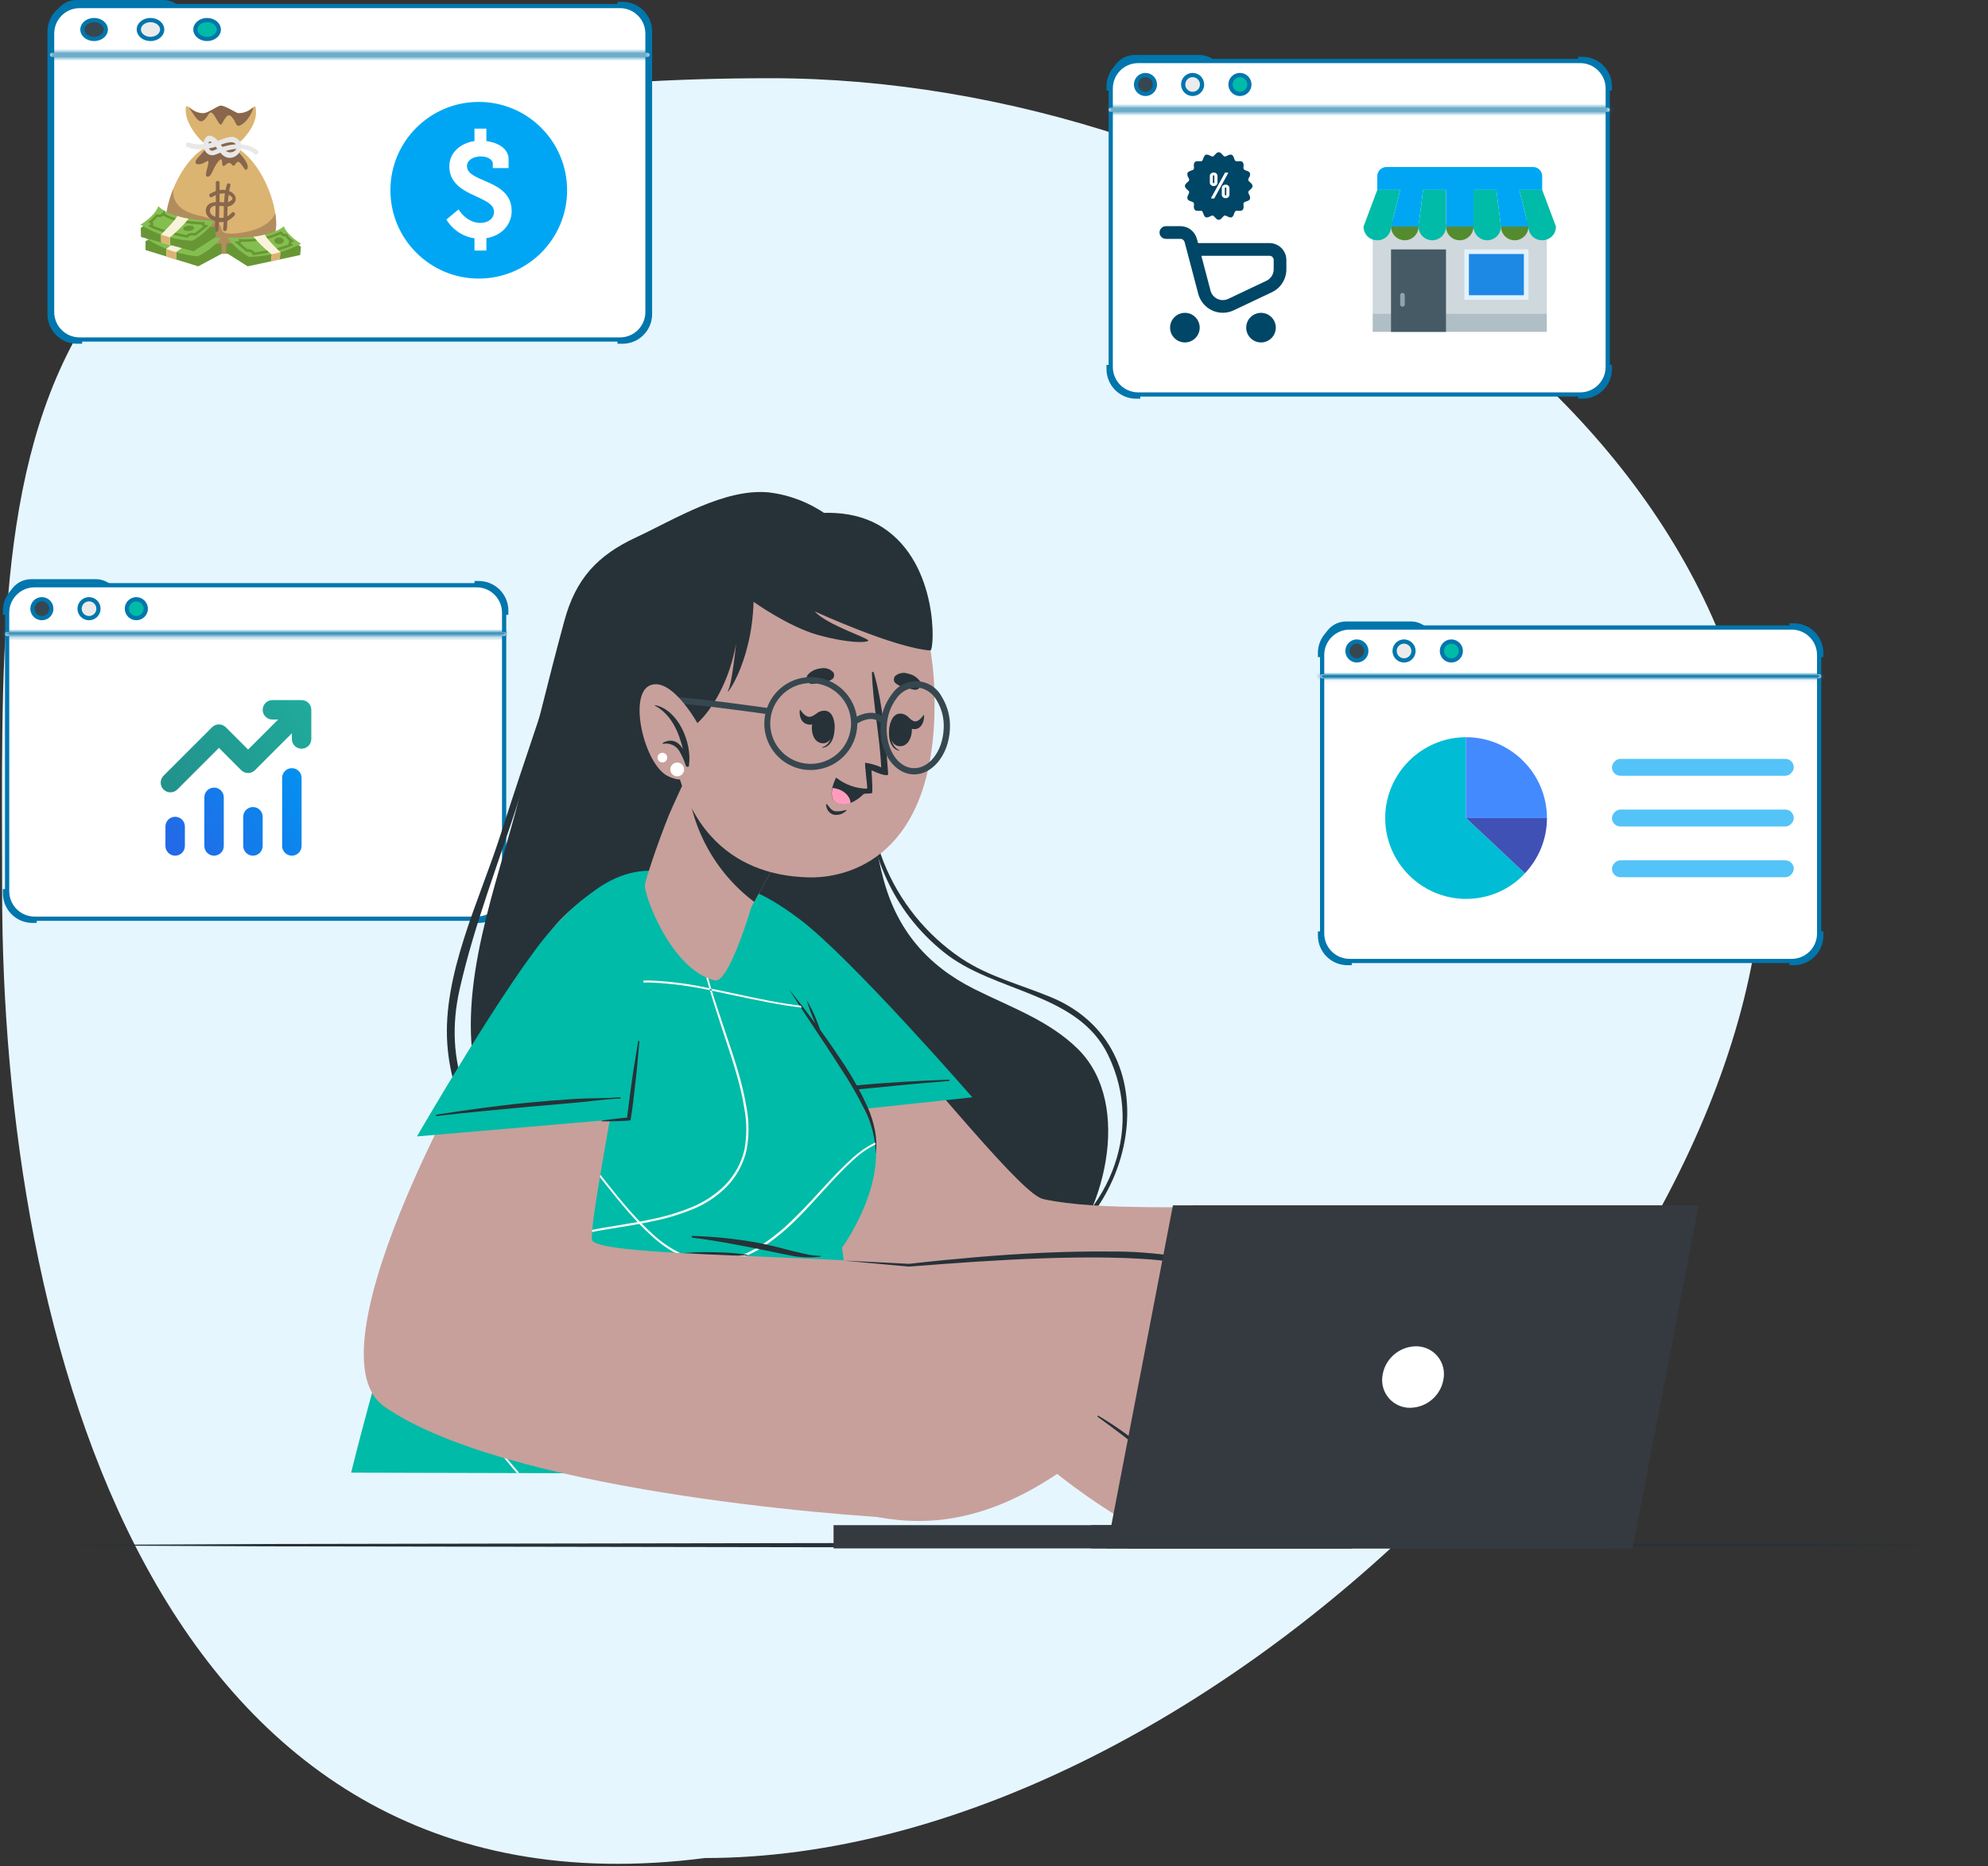 <svg width="507" height="476" viewBox="0 0 507 476" fill="none" xmlns="http://www.w3.org/2000/svg">
<rect x="0" y="0" width="507" height="476" fill="#333333" stroke="none"/>
<path d="M0.543 227.538C0.543 339.992 38.916 492.05 179.79 473.94C306.63 473.94 449.646 329.657 449.646 217.203C449.646 104.749 316.934 19.95 196.505 19.95C-7.519 19.95 0.543 115.083 0.543 227.538Z" fill="#E6F6FE"/>
<path d="M41.624 11.528L19.531 11.528C16.497 11.528 14.037 9.068 14.037 6.034C14.037 2.999 16.497 0.54 19.531 0.54L41.624 0.54C44.658 0.54 47.118 2.999 47.118 6.034C47.118 9.068 44.658 11.528 41.624 11.528Z" fill="#EBEBEB" stroke="#0076AD" stroke-width="1.078"/>
<path d="M20.299 1.542H158.117C161.988 1.542 165.127 4.681 165.127 8.552V79.594C165.127 83.465 161.988 86.603 158.117 86.603H20.299C16.427 86.603 13.289 83.465 13.289 79.594V8.552C13.289 4.681 16.427 1.542 20.299 1.542Z" fill="white" stroke="#0076AD" stroke-width="1.078"/>
<path d="M20.944 1.003C16.477 1.003 12.856 4.624 12.856 9.091V79.055C12.856 83.521 16.477 87.143 20.944 87.143H19.654C15.783 87.143 12.644 84.005 12.644 80.134V8.013C12.644 4.142 15.782 1.003 19.654 1.003H20.944ZM158.762 1.003C162.633 1.003 165.772 4.142 165.772 8.013V80.134C165.771 84.005 162.633 87.143 158.762 87.143H157.472C161.939 87.143 165.56 83.521 165.56 79.055V9.091C165.56 4.624 161.939 1.003 157.472 1.003H158.762Z" fill="#EBEBEB" stroke="#0076AD" stroke-width="1.078"/>
<path d="M23.998 5.122C24.715 5.122 25.395 5.331 25.925 5.694L26.143 5.859C26.695 6.321 26.981 6.924 26.981 7.527C26.981 7.922 26.858 8.318 26.616 8.675L26.505 8.826C26.228 9.173 25.84 9.463 25.374 9.659L25.17 9.737C24.683 9.906 24.149 9.966 23.624 9.912L23.4 9.883C22.878 9.796 22.402 9.598 22.015 9.319L21.854 9.195C21.442 8.851 21.175 8.424 21.069 7.977C20.976 7.587 21.005 7.183 21.155 6.802L21.228 6.64C21.414 6.263 21.72 5.923 22.125 5.658L22.305 5.55C22.738 5.308 23.243 5.162 23.771 5.129L23.998 5.122Z" fill="#37474F" stroke="#0076AD" stroke-width="1.078"/>
<path d="M38.382 5.122C39.099 5.122 39.778 5.331 40.309 5.694L40.526 5.859C41.078 6.321 41.364 6.924 41.364 7.527C41.364 7.922 41.242 8.318 41 8.675L40.889 8.826C40.611 9.173 40.223 9.463 39.758 9.659L39.554 9.737C39.066 9.906 38.533 9.966 38.008 9.912L37.783 9.883C37.262 9.796 36.786 9.598 36.398 9.319L36.237 9.195C35.877 8.894 35.628 8.529 35.5 8.144L35.452 7.977C35.359 7.587 35.388 7.183 35.539 6.802L35.611 6.64C35.798 6.263 36.104 5.923 36.509 5.658L36.688 5.55C37.121 5.308 37.627 5.162 38.154 5.129L38.382 5.122Z" fill="#EBEBEB" stroke="#0076AD" stroke-width="1.078"/>
<path d="M52.816 5.122C53.532 5.124 54.21 5.334 54.739 5.697L54.957 5.862C55.44 6.266 55.721 6.778 55.785 7.304L55.799 7.529C55.799 7.924 55.676 8.318 55.435 8.675L55.324 8.826C55.046 9.173 54.658 9.463 54.193 9.659L53.989 9.737C53.501 9.906 52.968 9.966 52.443 9.912L52.218 9.883C51.697 9.796 51.221 9.598 50.833 9.319L50.672 9.195C50.26 8.851 49.993 8.424 49.887 7.977C49.794 7.587 49.823 7.183 49.974 6.802L50.046 6.64C50.233 6.263 50.539 5.923 50.944 5.658L51.123 5.55C51.618 5.274 52.207 5.122 52.816 5.122Z" fill="#00BBA7" stroke="#0076AD" stroke-width="1.078"/>
<mask id="path-8-inside-1_56_9" fill="white">
<path d="M165.126 13.447H13.289C12.991 13.447 12.75 13.689 12.75 13.986C12.75 14.284 12.991 14.526 13.289 14.526H165.126C165.424 14.526 165.666 14.284 165.666 13.986C165.666 13.689 165.424 13.447 165.126 13.447Z"/>
</mask>
<path d="M165.126 13.447H13.289C12.991 13.447 12.75 13.689 12.75 13.986C12.75 14.284 12.991 14.526 13.289 14.526H165.126C165.424 14.526 165.666 14.284 165.666 13.986C165.666 13.689 165.424 13.447 165.126 13.447Z" fill="#EBEBEB"/>
<path d="M13.289 13.447V14.526H165.126V13.447V12.369H13.289V13.447ZM165.126 14.526V13.447H13.289V14.526V15.604H165.126V14.526ZM13.289 14.526V13.447C13.587 13.447 13.828 13.689 13.828 13.986H12.75H11.671C11.671 14.88 12.396 15.604 13.289 15.604V14.526ZM165.666 13.986H164.587C164.587 13.689 164.829 13.447 165.126 13.447V14.526V15.604C166.02 15.604 166.744 14.88 166.744 13.986H165.666ZM165.126 13.447V14.526C164.829 14.526 164.587 14.284 164.587 13.986H165.666H166.744C166.744 13.093 166.02 12.369 165.126 12.369V13.447ZM13.289 13.447V12.369C12.396 12.369 11.671 13.093 11.671 13.986H12.75H13.828C13.828 14.284 13.587 14.526 13.289 14.526V13.447Z" fill="#0076AD" mask="url(#path-8-inside-1_56_9)"/>
<path d="M24.425 159.263H7.937C4.903 159.263 2.443 156.803 2.443 153.769C2.443 150.735 4.903 148.275 7.937 148.275H24.425C27.459 148.275 29.919 150.735 29.919 153.769C29.919 156.803 27.459 159.263 24.425 159.263Z" fill="#EBEBEB" stroke="#0076AD" stroke-width="1.078"/>
<path d="M8.827 149.277H121.558C125.429 149.277 128.568 152.416 128.568 156.287V227.329C128.568 231.2 125.429 234.339 121.558 234.339H8.827C4.956 234.339 1.817 231.2 1.817 227.329V156.287C1.817 152.416 4.956 149.277 8.827 149.277Z" fill="white" stroke="#0076AD" stroke-width="1.078"/>
<path d="M1.278 226.79C1.278 231.257 4.899 234.878 9.366 234.878H8.288C4.417 234.878 1.278 231.74 1.278 227.869V226.79ZM8.288 148.738H9.366C4.899 148.738 1.278 152.359 1.278 156.826V155.748C1.278 151.877 4.416 148.738 8.288 148.738ZM121.019 234.878C125.486 234.878 129.107 231.257 129.107 226.79V227.869C129.107 231.74 125.969 234.878 122.098 234.878H121.019ZM122.098 148.738C125.969 148.739 129.107 151.877 129.107 155.748V156.826C129.107 152.359 125.486 148.738 121.019 148.738H122.098Z" fill="#EBEBEB" stroke="#0076AD" stroke-width="1.078"/>
<path d="M10.682 152.857C11.319 152.858 11.931 153.111 12.382 153.562C12.833 154.013 13.086 154.625 13.086 155.263C13.086 155.679 12.978 156.087 12.774 156.447L12.681 156.599C12.45 156.944 12.133 157.224 11.764 157.41L11.601 157.484C11.217 157.644 10.799 157.7 10.388 157.649L10.212 157.621C9.804 157.54 9.425 157.354 9.111 157.084L8.98 156.963C8.686 156.669 8.475 156.303 8.364 155.904L8.322 155.731C8.241 155.323 8.268 154.902 8.397 154.509L8.46 154.342C8.619 153.957 8.875 153.622 9.201 153.367L9.346 153.263C9.692 153.032 10.091 152.895 10.504 152.864L10.682 152.857Z" fill="#37474F" stroke="#0076AD" stroke-width="1.078"/>
<path d="M22.705 152.857C23.343 152.858 23.955 153.111 24.406 153.562C24.857 154.013 25.11 154.625 25.11 155.263C25.11 155.679 25.002 156.087 24.798 156.447L24.704 156.599C24.473 156.944 24.157 157.224 23.787 157.41L23.625 157.484C23.241 157.644 22.823 157.7 22.411 157.649L22.236 157.621C21.828 157.54 21.449 157.354 21.135 157.084L21.004 156.963C20.71 156.669 20.499 156.303 20.388 155.904L20.346 155.731C20.265 155.323 20.291 154.902 20.421 154.509L20.484 154.342C20.643 153.957 20.899 153.622 21.225 153.367L21.369 153.263C21.715 153.032 22.115 152.895 22.528 152.864L22.705 152.857Z" fill="#EBEBEB" stroke="#0076AD" stroke-width="1.078"/>
<path d="M34.77 152.857C35.328 152.86 35.865 153.055 36.293 153.405L36.469 153.565C36.864 153.96 37.107 154.476 37.164 155.026L37.176 155.265C37.176 155.68 37.069 156.087 36.865 156.447L36.771 156.599C36.54 156.944 36.224 157.224 35.854 157.41L35.692 157.484C35.308 157.644 34.889 157.7 34.478 157.649L34.303 157.621C33.895 157.54 33.516 157.354 33.202 157.084L33.071 156.963C32.777 156.669 32.565 156.303 32.455 155.904L32.413 155.731C32.332 155.323 32.358 154.902 32.488 154.509L32.55 154.342C32.71 153.957 32.965 153.622 33.292 153.367L33.436 153.263C33.831 152.999 34.295 152.858 34.77 152.857Z" fill="#00BBA7" stroke="#0076AD" stroke-width="1.078"/>
<mask id="path-16-inside-2_56_9" fill="white">
<path d="M128.568 161.183H1.817C1.519 161.183 1.278 161.424 1.278 161.722C1.278 162.02 1.519 162.261 1.817 162.261H128.568C128.866 162.261 129.107 162.02 129.107 161.722C129.107 161.424 128.866 161.183 128.568 161.183Z"/>
</mask>
<path d="M128.568 161.183H1.817C1.519 161.183 1.278 161.424 1.278 161.722C1.278 162.02 1.519 162.261 1.817 162.261H128.568C128.866 162.261 129.107 162.02 129.107 161.722C129.107 161.424 128.866 161.183 128.568 161.183Z" fill="#EBEBEB"/>
<path d="M1.817 161.183V162.261H128.568V161.183V160.104H1.817V161.183ZM128.568 162.261V161.183H1.817V162.261V163.339H128.568V162.261ZM1.817 162.261V161.183C2.115 161.183 2.356 161.424 2.356 161.722H1.278H0.2C0.2 162.615 0.924 163.339 1.817 163.339V162.261ZM129.107 161.722H128.029C128.029 161.424 128.27 161.183 128.568 161.183V162.261V163.339C129.461 163.339 130.185 162.615 130.185 161.722H129.107ZM128.568 161.183V162.261C128.27 162.261 128.029 162.02 128.029 161.722H129.107H130.185C130.185 160.828 129.461 160.104 128.568 160.104V161.183ZM1.817 161.183V160.104C0.924 160.104 0.2 160.828 0.2 161.722H1.278H2.356C2.356 162.02 2.115 162.261 1.817 162.261V161.183Z" fill="#0076AD" mask="url(#path-16-inside-2_56_9)"/>
<path d="M305.877 25.546L289.388 25.546C286.354 25.546 283.894 23.087 283.894 20.052C283.894 17.018 286.354 14.558 289.388 14.558L305.877 14.558C308.911 14.558 311.371 17.018 311.371 20.052C311.371 23.087 308.911 25.546 305.877 25.546Z" fill="#EBEBEB" stroke="#0076AD" stroke-width="1.078"/>
<path d="M290.278 15.561H403.009C406.881 15.561 410.019 18.7 410.019 22.571V93.613C410.019 97.484 406.881 100.623 403.009 100.623H290.278C286.407 100.623 283.268 97.484 283.268 93.613V22.571C283.268 18.7 286.407 15.561 290.278 15.561Z" fill="white" stroke="#0076AD" stroke-width="1.078"/>
<path d="M282.729 93.073C282.729 97.54 286.35 101.161 290.817 101.161H289.739C285.868 101.161 282.729 98.023 282.729 94.152V93.073ZM289.739 15.021H290.817C286.35 15.021 282.729 18.643 282.729 23.109V22.031C282.729 18.16 285.868 15.021 289.739 15.021ZM402.47 101.161C406.937 101.161 410.558 97.54 410.558 93.073V94.152C410.558 98.023 407.42 101.161 403.549 101.161H402.47ZM403.549 15.021C407.42 15.022 410.558 18.16 410.558 22.031V23.109C410.558 18.643 406.937 15.021 402.47 15.021H403.549Z" fill="#EBEBEB" stroke="#0076AD" stroke-width="1.078"/>
<path d="M292.133 19.141C292.771 19.141 293.382 19.394 293.833 19.845C294.284 20.296 294.537 20.909 294.537 21.546C294.537 21.962 294.43 22.371 294.226 22.731L294.132 22.882C293.901 23.228 293.585 23.508 293.215 23.694L293.053 23.768C292.668 23.927 292.25 23.984 291.839 23.933L291.663 23.905C291.255 23.824 290.876 23.638 290.563 23.368L290.432 23.247C290.138 22.952 289.926 22.587 289.816 22.188L289.774 22.015C289.692 21.607 289.719 21.186 289.849 20.793L289.911 20.625C290.071 20.241 290.326 19.906 290.652 19.651L290.797 19.546C291.143 19.315 291.542 19.178 291.955 19.148L292.133 19.141Z" fill="#37474F" stroke="#0076AD" stroke-width="1.078"/>
<path d="M304.157 19.141C304.794 19.141 305.406 19.394 305.857 19.845C306.308 20.296 306.561 20.909 306.561 21.546C306.561 21.962 306.453 22.371 306.249 22.731L306.156 22.882C305.925 23.228 305.608 23.508 305.239 23.694L305.077 23.768C304.692 23.927 304.274 23.984 303.863 23.933L303.687 23.905C303.279 23.824 302.9 23.638 302.586 23.368L302.456 23.247C302.161 22.952 301.95 22.587 301.839 22.188L301.797 22.015C301.716 21.607 301.743 21.186 301.873 20.793L301.935 20.625C302.094 20.241 302.35 19.906 302.676 19.651L302.821 19.546C303.167 19.315 303.566 19.178 303.979 19.148L304.157 19.141Z" fill="#EBEBEB" stroke="#0076AD" stroke-width="1.078"/>
<path d="M316.222 19.141C316.779 19.143 317.316 19.338 317.744 19.689L317.921 19.849C318.315 20.244 318.559 20.76 318.615 21.31L318.628 21.548C318.627 21.964 318.52 22.371 318.316 22.731L318.223 22.882C317.991 23.228 317.675 23.508 317.306 23.694L317.143 23.768C316.759 23.927 316.341 23.984 315.93 23.933L315.754 23.905C315.346 23.824 314.967 23.638 314.653 23.368L314.522 23.247C314.228 22.952 314.017 22.587 313.906 22.188L313.864 22.015C313.783 21.607 313.81 21.186 313.939 20.793L314.002 20.625C314.161 20.241 314.417 19.906 314.743 19.651L314.888 19.546C315.283 19.283 315.747 19.141 316.222 19.141Z" fill="#00BBA7" stroke="#0076AD" stroke-width="1.078"/>
<mask id="path-24-inside-3_56_9" fill="white">
<path d="M410.019 27.466H283.268C282.971 27.466 282.729 27.708 282.729 28.006C282.729 28.303 282.971 28.545 283.268 28.545H410.019C410.317 28.545 410.558 28.303 410.558 28.006C410.558 27.708 410.317 27.466 410.019 27.466Z"/>
</mask>
<path d="M410.019 27.466H283.268C282.971 27.466 282.729 27.708 282.729 28.006C282.729 28.303 282.971 28.545 283.268 28.545H410.019C410.317 28.545 410.558 28.303 410.558 28.006C410.558 27.708 410.317 27.466 410.019 27.466Z" fill="#EBEBEB"/>
<path d="M283.268 27.466V28.545H410.019V27.466V26.388H283.268V27.466ZM410.019 28.545V27.466H283.268V28.545V29.623H410.019V28.545ZM283.268 28.545V27.466C283.566 27.466 283.808 27.708 283.808 28.006H282.729H281.651C281.651 28.899 282.375 29.623 283.268 29.623V28.545ZM410.558 28.006H409.48C409.48 27.708 409.721 27.466 410.019 27.466V28.545V29.623C410.912 29.623 411.637 28.899 411.637 28.006H410.558ZM410.019 27.466V28.545C409.721 28.545 409.48 28.303 409.48 28.006H410.558H411.637C411.637 27.112 410.912 26.388 410.019 26.388V27.466ZM283.268 27.466V26.388C282.375 26.388 281.651 27.112 281.651 28.006H282.729H283.808C283.808 28.303 283.566 28.545 283.268 28.545V27.466Z" fill="#0076AD" mask="url(#path-24-inside-3_56_9)"/>
<path d="M359.795 170.047H343.306C340.272 170.047 337.812 167.588 337.812 164.553C337.812 161.519 340.272 159.059 343.306 159.059H359.795C362.829 159.059 365.289 161.519 365.289 164.553C365.289 167.587 362.829 170.047 359.795 170.047Z" fill="#EBEBEB" stroke="#0076AD" stroke-width="1.078"/>
<path d="M344.196 160.062H456.928C460.799 160.062 463.937 163.2 463.937 167.071V238.113C463.937 241.984 460.799 245.123 456.928 245.123H344.196C340.325 245.123 337.186 241.984 337.186 238.113V167.071C337.186 163.2 340.325 160.062 344.196 160.062Z" fill="white" stroke="#0076AD" stroke-width="1.078"/>
<path d="M336.647 237.574C336.647 242.04 340.268 245.662 344.735 245.662H343.657C339.786 245.662 336.648 242.524 336.647 238.653V237.574ZM343.657 159.522H344.735C340.268 159.522 336.647 163.143 336.647 167.61V166.532C336.647 162.661 339.786 159.522 343.657 159.522ZM456.388 245.662C460.855 245.662 464.476 242.04 464.476 237.574V238.653C464.476 242.524 461.338 245.661 457.468 245.662H456.388ZM457.468 159.522C461.339 159.522 464.476 162.661 464.476 166.532V167.61C464.476 163.143 460.855 159.522 456.388 159.522H457.468Z" fill="#EBEBEB" stroke="#0076AD" stroke-width="1.078"/>
<path d="M346.051 163.642C346.689 163.642 347.3 163.895 347.751 164.346C348.202 164.797 348.455 165.409 348.455 166.047C348.455 166.463 348.348 166.871 348.144 167.231L348.05 167.383C347.819 167.729 347.503 168.008 347.133 168.194L346.971 168.269C346.587 168.428 346.168 168.484 345.757 168.434L345.581 168.405C345.173 168.324 344.794 168.138 344.481 167.868L344.35 167.747C344.056 167.453 343.844 167.088 343.734 166.688L343.692 166.516C343.611 166.108 343.637 165.686 343.767 165.293L343.829 165.126C343.989 164.742 344.244 164.406 344.571 164.151L344.715 164.047C345.061 163.816 345.46 163.679 345.873 163.648L346.051 163.642Z" fill="#37474F" stroke="#0076AD" stroke-width="1.078"/>
<path d="M358.075 163.642C358.712 163.642 359.324 163.895 359.775 164.346C360.226 164.797 360.479 165.409 360.479 166.047C360.479 166.463 360.372 166.871 360.168 167.231L360.074 167.383C359.843 167.729 359.527 168.008 359.157 168.194L358.995 168.269C358.61 168.428 358.192 168.484 357.781 168.434L357.605 168.405C357.197 168.324 356.818 168.138 356.505 167.868L356.374 167.747C356.079 167.453 355.868 167.088 355.757 166.688L355.715 166.516C355.634 166.108 355.661 165.686 355.791 165.293L355.853 165.126C356.012 164.742 356.268 164.406 356.594 164.151L356.739 164.047C357.085 163.816 357.484 163.679 357.897 163.648L358.075 163.642Z" fill="#EBEBEB" stroke="#0076AD" stroke-width="1.078"/>
<path d="M370.14 163.642C370.697 163.644 371.235 163.839 371.662 164.189L371.839 164.35C372.233 164.744 372.477 165.261 372.533 165.811L372.546 166.049C372.546 166.464 372.438 166.872 372.234 167.231L372.141 167.383C371.91 167.729 371.593 168.008 371.224 168.194L371.062 168.269C370.677 168.428 370.259 168.484 369.848 168.434L369.672 168.405C369.264 168.324 368.885 168.138 368.571 167.868L368.44 167.747C368.146 167.453 367.935 167.088 367.824 166.688L367.782 166.516C367.701 166.108 367.728 165.686 367.857 165.293L367.92 165.126C368.079 164.742 368.335 164.406 368.661 164.151L368.806 164.047C369.201 163.783 369.665 163.642 370.14 163.642Z" fill="#00BBA7" stroke="#0076AD" stroke-width="1.078"/>
<mask id="path-32-inside-4_56_9" fill="white">
<path d="M463.937 171.967H337.187C336.889 171.967 336.647 172.208 336.647 172.506C336.647 172.804 336.889 173.045 337.187 173.045H463.937C464.235 173.045 464.476 172.804 464.476 172.506C464.476 172.208 464.235 171.967 463.937 171.967Z"/>
</mask>
<path d="M463.937 171.967H337.187C336.889 171.967 336.647 172.208 336.647 172.506C336.647 172.804 336.889 173.045 337.187 173.045H463.937C464.235 173.045 464.476 172.804 464.476 172.506C464.476 172.208 464.235 171.967 463.937 171.967Z" fill="#EBEBEB"/>
<path d="M337.187 171.967V173.045H463.937V171.967V170.888H337.187V171.967ZM463.937 173.045V171.967H337.187V173.045V174.124H463.937V173.045ZM337.187 173.045V171.967C337.484 171.967 337.726 172.208 337.726 172.506H336.647H335.569C335.569 173.399 336.293 174.124 337.187 174.124V173.045ZM464.476 172.506H463.398C463.398 172.208 463.639 171.967 463.937 171.967V173.045V174.124C464.831 174.124 465.555 173.399 465.555 172.506H464.476ZM463.937 171.967V173.045C463.639 173.045 463.398 172.804 463.398 172.506H464.476H465.555C465.555 171.613 464.831 170.888 463.937 170.888V171.967ZM337.187 171.967V170.888C336.293 170.888 335.569 171.613 335.569 172.506H336.647H337.726C337.726 172.804 337.484 173.045 337.187 173.045V171.967Z" fill="#0076AD" mask="url(#path-32-inside-4_56_9)"/>
<path d="M4.555 394.13L67.295 393.837L130.047 393.727L255.527 393.532L381.008 393.727L443.76 393.837L506.5 394.13L443.76 394.435L381.008 394.545L255.527 394.74L130.047 394.532L67.295 394.435L4.555 394.13Z" fill="#263238"/>
<path d="M132.47 203.303C126.83 225.615 116.295 251.442 121.449 274.734C125.525 292.98 138.951 307.452 153.8 318.03C186.377 341.248 236.133 353.616 268.549 323.217C281.489 311.064 289.296 281.808 274.889 267.563C267.492 260.263 257.636 256.887 248.491 252.293C236.456 246.265 228.746 237.196 225.285 224.17C218.523 198.72 224.293 182.275 227.236 156.848C227.765 152.124 227.614 147.336 223.84 142.495C220.571 137.613 216.034 133.713 210.716 131.215C206.367 128.158 201.328 126.228 196.05 125.597C184.749 124.518 172.035 132.498 162.179 137.092C152.323 141.686 146.823 147.649 143.922 158.379C139.857 173.293 136.277 188.336 132.47 203.303Z" fill="#263238"/>
<path d="M127.51 213.354C133.98 193.231 140.87 173.271 147.621 153.256C147.621 153.127 147.858 153.17 147.826 153.256C142.747 169.885 137.905 186.578 132.61 203.152C127.412 219.392 120.964 235.74 117.211 252.38C108.8 289.734 144.17 312.93 176.521 317.642C177.988 317.858 177.481 320.176 176.003 319.907C147.783 314.881 116.273 298.458 114.073 266.237C112.865 248.616 122.204 229.788 127.51 213.354Z" fill="#263238"/>
<path d="M225.781 154.508C225.799 154.426 225.849 154.356 225.92 154.311C225.991 154.267 226.077 154.252 226.158 154.271C226.24 154.289 226.31 154.339 226.355 154.41C226.399 154.481 226.414 154.567 226.395 154.648C223.106 175.46 217.305 199.422 225.317 219.803C229.286 229.834 236.2 238.428 245.148 244.454C252.244 249.199 260.396 251.161 268.171 254.418C298.549 267.143 290.073 309.965 263.631 321.913C263.081 322.161 262.628 321.212 263.178 320.942C282.06 311.366 292.283 289.001 282.578 269.062C274.825 253.07 253.57 253.275 240.651 242.837C213.854 221.226 218.955 184.325 225.781 154.508Z" fill="#263238"/>
<path d="M186.313 243.634C191.564 276.427 218.469 356.647 239.702 365.942C258.487 374.17 310.055 376.553 328.883 372.197C337.51 370.191 334.329 309.339 321 308.422C304.35 307.29 280.885 309.059 266.058 305.856C260.806 304.713 240.964 279.975 205.313 238.825C192.06 223.512 183.369 225.162 186.313 243.634Z" fill="#C7A09B"/>
<path d="M303.638 369.199C304.717 369.738 319.814 377.351 329.185 380.069C336.173 382.085 356.424 387.369 359.379 379.907C361.428 374.817 349.879 370.31 341.791 366.967C337.531 365.187 332.28 360.723 333.531 357.984C335.687 353.196 346.697 357.984 353.922 362.2C367.877 370.31 386.457 384.9 394.987 377.826C398.222 375.141 394.458 370.277 388.991 365.489C397.866 371.065 407.323 375.626 411.033 372.801C413.189 371.183 413.254 368.973 412.111 366.449C414.85 367.333 417.276 367.161 418.959 365.371C421.849 362.341 420.436 357.887 417.287 353.315C417.829 353.253 418.348 353.065 418.803 352.765C419.259 352.465 419.637 352.062 419.908 351.589C426.022 342.272 395.418 315.507 384.839 313.006C353.707 305.608 320.59 308.304 320.59 308.304C308.362 318.117 303.606 369.177 303.638 369.199Z" fill="#C7A09B"/>
<path d="M349.436 340.546C356.849 341.702 363.93 344.426 370.206 348.537C378.099 353.746 383.329 359.838 389.951 365.985C389.984 366.018 390.003 366.063 390.004 366.111C390.005 366.158 389.988 366.204 389.956 366.239C389.924 366.274 389.88 366.295 389.832 366.298C389.785 366.3 389.739 366.285 389.703 366.255C386.554 363.343 373.473 352.365 370.098 349.874C364 345.274 356.934 342.125 349.436 340.665C349.307 340.654 349.329 340.525 349.436 340.546Z" fill="#263238"/>
<path d="M355.216 327.337C363.401 329.569 371.78 331.833 379.372 335.705C387.686 339.943 394.189 346.844 400.583 353.487C404.422 357.477 408.175 361.549 411.841 365.705C411.992 365.888 411.755 366.158 411.593 365.985C405.123 359.112 398.43 352.448 391.514 345.992C385.156 339.965 377.669 335.256 369.483 332.135C364.803 330.345 359.983 328.9 355.184 327.509C355.098 327.455 355.119 327.304 355.216 327.337Z" fill="#263238"/>
<path d="M363.962 315.776C371.91 317.415 378.843 318.807 385.885 323.066C395.202 328.706 404.217 338.163 407.355 341.582C410.838 345.302 414.203 349.13 417.503 353.023C417.632 353.174 417.363 353.422 417.222 353.26C409.667 344.738 401.566 336.716 392.97 329.245C388.934 325.623 384.361 322.647 379.415 320.424C374.396 318.457 369.219 316.921 363.941 315.83C363.941 315.83 363.919 315.776 363.962 315.776Z" fill="#263238"/>
<path d="M247.963 279.9L194.433 285.626C194.433 285.626 185.213 260.187 182.096 245.392C177.966 225.809 184.253 219.684 203.879 234.425C217.003 244.281 247.963 279.9 247.963 279.9Z" fill="#00BBA7"/>
<path d="M200.968 284.936C200.385 284.936 194.864 285.302 194.497 285.453C193.484 282.434 192.513 279.393 191.478 276.384C190.95 274.885 190.4 273.386 189.839 271.898C189.278 270.41 188.577 268.372 188.027 266.916C188.025 266.891 188.017 266.866 188.004 266.844C187.991 266.822 187.974 266.803 187.952 266.788C187.931 266.774 187.907 266.764 187.882 266.76C187.856 266.756 187.83 266.758 187.806 266.766C187.781 266.773 187.758 266.786 187.739 266.803C187.72 266.82 187.706 266.841 187.696 266.865C187.686 266.889 187.682 266.914 187.683 266.94C187.684 266.966 187.691 266.991 187.704 267.013C188.243 268.965 188.707 270.41 189.17 272.103C189.591 273.602 190.055 275.112 190.54 276.6C191.618 279.749 192.546 283.156 193.775 286.251C193.872 286.488 200.504 285.302 201.065 285.173C201.097 285.097 201.065 284.946 200.968 284.936Z" fill="#263238"/>
<path d="M241.988 275.403C234.149 275.694 226.32 276.104 218.502 276.859C214.598 277.233 210.705 277.668 206.823 278.164C202.941 278.66 199.102 279.555 195.22 279.986C195.183 279.996 195.15 280.017 195.126 280.047C195.103 280.078 195.09 280.115 195.09 280.153C195.09 280.192 195.103 280.229 195.126 280.259C195.15 280.289 195.183 280.311 195.22 280.32C199.07 279.684 203.049 279.555 206.931 279.134C210.813 278.714 214.727 278.282 218.62 277.894C226.406 277.128 234.203 276.33 241.999 275.737C242.258 275.716 242.204 275.392 241.988 275.403Z" fill="#263238"/>
<path d="M222.19 375.982L89.551 375.637C89.551 375.637 116.65 263.595 145.906 232.322C159.224 218.099 172.24 220.266 183.272 229.421C186.021 231.708 220.141 275.015 223.031 290.101C225.587 303.44 214.749 318.246 214.749 318.246L222.19 375.982Z" fill="#00BBA7"/>
<path d="M201.205 252.337C205.518 259.163 210.134 265.741 214.436 272.524C216.648 275.854 218.65 279.319 220.432 282.898C222.258 286.462 223.26 290.39 223.365 294.393C223.592 292.369 223.515 290.323 223.139 288.322C222.743 286.321 222.132 284.368 221.316 282.499C219.649 278.808 217.703 275.249 215.493 271.855C213.444 268.76 211.341 265.676 209.174 262.689C208.818 261.611 208.387 260.597 207.977 259.551C207.338 258.035 206.596 256.565 205.755 255.151C206.203 256.73 206.751 258.279 207.395 259.788C207.599 260.209 207.783 260.619 207.955 261.05C205.777 258.117 203.527 255.213 201.205 252.337Z" fill="#263238"/>
<path d="M140.547 285.529C140.437 289.788 140.109 294.038 139.566 298.264C139.005 301.65 138.099 305.241 135.619 307.646C133.139 310.051 129.246 310.04 125.914 309.479C120.606 308.388 115.411 306.807 110.396 304.756L108.703 304.109L108.552 304.465L110.266 305.122C115.299 307.207 120.516 308.814 125.849 309.921C127.591 310.243 129.371 310.312 131.133 310.126C132.938 309.963 134.638 309.205 135.964 307.969C138.595 305.414 139.501 301.736 140.072 298.34C140.676 294.231 140.881 290.122 141.086 286.014C140.919 285.838 140.739 285.676 140.547 285.529ZM180.921 252.099C176.276 251.049 171.55 250.396 166.794 250.147C163.255 249.956 159.71 250.394 156.323 251.442C152.954 252.658 149.974 254.759 147.696 257.523C145.475 260.291 143.852 263.489 142.93 266.916C141.987 270.312 141.366 273.789 141.075 277.301C140.827 279.835 140.687 282.358 140.568 284.849C140.752 285.054 140.924 285.205 141.075 285.367C141.194 282.682 141.334 279.975 141.614 277.311C141.901 273.841 142.523 270.407 143.469 267.056C144.378 263.698 145.975 260.565 148.16 257.858C150.349 255.171 153.226 253.128 156.485 251.948C159.798 250.888 163.279 250.45 166.751 250.654C171.561 250.913 176.342 251.555 181.05 252.574C181.018 252.488 180.975 252.337 180.921 252.132V252.099ZM204.343 256.769L204.192 256.531C198.584 255.874 193.106 254.677 187.574 253.48C185.525 253.048 183.487 252.606 181.417 252.186C181.492 252.352 181.55 252.525 181.589 252.703L187.477 253.954C193.117 255.13 198.757 256.359 204.515 257.017L204.343 256.769ZM218.858 375.939C216.588 372.003 213.96 368.285 211.007 364.831C209.838 363.489 208.484 362.319 206.985 361.359C205.469 360.369 203.668 359.906 201.863 360.043C198.218 360.421 195.252 362.707 192.675 365.058C189.073 368.412 185.924 372.186 182.679 375.841H183.369C186.517 372.261 189.558 368.638 192.998 365.403C195.533 363.084 198.477 360.852 201.917 360.507C205.356 360.162 208.387 362.664 210.684 365.133C213.568 368.485 216.138 372.095 218.362 375.917L218.556 376.23L219.009 376.176C218.955 376.143 218.955 376.057 218.858 375.971V375.939ZM127.941 370.374C123.62 364.838 118.887 359.636 113.782 354.813C109.156 350.662 103.688 347.038 97.499 345.766L97.402 346.122C103.494 347.383 108.897 350.996 113.502 355.148C118.678 359.817 123.11 365.263 127.574 370.676C128.965 372.348 130.356 374.041 131.758 375.712H132.416C130.906 373.976 129.451 372.186 127.941 370.406V370.374ZM138.897 283.253C134.217 278.832 128.599 274.982 122.182 273.677L121.481 273.537C121.442 273.662 121.396 273.785 121.341 273.904C121.57 273.943 121.797 273.993 122.021 274.055C128.372 275.306 133.883 279.155 138.595 283.566C139.264 284.191 139.921 284.849 140.547 285.496C140.547 285.302 140.547 285.097 140.547 284.882C140.029 284.364 139.479 283.803 138.897 283.286V283.253ZM223.182 291.427C221.125 292.44 219.222 293.739 217.531 295.288C212.258 299.979 207.923 305.521 202.909 310.385C200.473 312.878 197.801 315.128 194.929 317.103C192.079 319.098 188.854 320.495 185.45 321.212C182.044 321.871 178.524 321.599 175.259 320.424C172.041 319.119 169.085 317.241 166.535 314.882C165.543 313.976 164.562 313.048 163.656 312.089C163.504 311.949 163.36 311.802 163.225 311.647C159.429 307.721 156.097 303.408 152.7 299.138C148.99 294.479 145.27 289.745 141.097 285.442C141.086 285.647 141.086 285.852 141.097 286.057C145.07 290.324 148.824 294.791 152.344 299.439C155.666 303.613 158.933 307.861 162.632 311.765C162.767 311.92 162.911 312.068 163.063 312.207C164.066 313.286 165.123 314.278 166.223 315.27C168.807 317.691 171.811 319.62 175.087 320.964C178.448 322.172 182.073 322.451 185.579 321.772C189.069 321.057 192.373 319.629 195.285 317.578C198.184 315.579 200.885 313.308 203.351 310.795C208.354 305.845 212.679 300.302 217.887 295.633C219.485 294.138 221.304 292.898 223.279 291.956C223.268 291.783 223.268 291.621 223.182 291.46V291.427ZM179.055 242.502C177.944 237.207 177.985 231.734 179.174 226.456L178.818 226.251C177.572 231.633 177.506 237.221 178.624 242.631C179.221 245.851 179.988 249.036 180.921 252.175L181.406 252.261C180.452 249.051 179.668 245.794 179.055 242.502ZM190.454 282.93C189.375 275.942 187.003 269.31 184.792 262.667C183.714 259.367 182.56 256.057 181.557 252.736C181.386 252.716 181.217 252.683 181.05 252.639C182.064 256.078 183.207 259.465 184.285 262.829C186.442 269.461 188.836 276.104 189.871 282.994C190.493 286.407 190.482 289.905 189.839 293.314C189.046 296.694 187.346 299.792 184.922 302.276C182.466 304.745 179.53 306.683 176.295 307.969C173.065 309.286 169.718 310.294 166.298 310.978C165.274 311.215 164.26 311.398 163.236 311.603C163.025 311.631 162.816 311.671 162.61 311.722C156.97 312.736 151.233 313.426 145.637 314.957C142.315 315.917 138.768 317.232 136.546 320.112C135.46 321.567 134.891 323.343 134.929 325.158C134.969 326.936 135.252 328.699 135.77 330.399C137.786 337.171 141.291 343.34 144.461 349.54C147.632 355.741 150.932 362.006 153.088 368.67C153.853 370.991 154.384 373.383 154.673 375.809H154.986C154.699 373.351 154.172 370.928 153.412 368.573C151.255 361.866 148.02 355.633 144.839 349.378C141.658 343.124 138.207 336.977 136.212 330.281C135.284 327.046 134.767 323.174 136.934 320.392C139.102 317.61 142.51 316.348 145.799 315.421C151.438 313.911 157.294 313.264 163.052 312.186C163.257 312.132 163.462 312.11 163.678 312.067C164.584 311.916 165.511 311.711 166.428 311.506C169.878 310.833 173.255 309.825 176.51 308.498C179.821 307.19 182.824 305.211 185.331 302.685C187.82 300.125 189.561 296.933 190.367 293.455C191.039 289.981 191.072 286.415 190.464 282.93H190.454Z" fill="white"/>
<path d="M176.597 315.249C182.124 315.412 187.631 315.985 193.074 316.963C195.77 317.492 198.466 318.128 201.065 318.84C202.391 319.185 203.717 319.487 205.044 319.789C206.428 320.145 207.852 320.326 209.282 320.328C209.303 320.335 209.322 320.349 209.335 320.367C209.349 320.385 209.356 320.408 209.356 320.43C209.356 320.453 209.349 320.475 209.335 320.494C209.322 320.512 209.303 320.526 209.282 320.533C206.636 320.864 203.954 320.751 201.345 320.198C198.617 319.692 195.953 319.055 193.171 318.527C187.671 317.449 182.161 316.37 176.586 315.702C176.305 315.68 176.338 315.238 176.597 315.249Z" fill="#263238"/>
<path d="M163.333 320.91C167.823 320.166 172.353 319.68 176.899 319.454C179.174 319.346 181.438 319.368 183.714 319.454C184.792 319.454 185.871 319.551 186.949 319.626C188.027 319.702 189.321 319.95 190.518 320.015C190.637 320.015 190.648 320.209 190.518 320.209C189.44 320.209 188.254 320.349 187.132 320.381L183.735 320.5C181.46 320.575 179.195 320.672 176.931 320.737C172.391 320.845 167.862 321.007 163.333 321.276C163.106 321.352 163.106 320.942 163.333 320.91Z" fill="#263238"/>
<path d="M164.454 225.819C164.314 228.386 171.162 247.387 182.28 250.072C185.903 250.945 191.597 231.395 191.597 231.395L192.341 230.047L202.833 211.164L183.595 188.929L180.759 185.898C180.759 185.898 178.225 191.29 175.152 197.955C175.001 198.256 174.86 198.569 174.709 198.903C174.558 199.238 174.343 199.626 174.192 199.982C173.717 200.974 173.232 201.998 172.779 203.023C172.434 203.799 172.089 204.554 171.701 205.384C171.313 206.215 171.011 207.013 170.622 207.832C167.323 216.039 164.54 224.741 164.454 225.819Z" fill="#C7A09B"/>
<path d="M175.152 197.955C175.518 204.23 177.246 210.351 180.214 215.892C183.182 221.434 187.32 226.264 192.341 230.047L202.833 211.164L183.595 188.929L180.759 185.898C180.759 185.898 178.225 191.247 175.152 197.955Z" fill="#263238"/>
<path d="M238.3 182.653C237.071 220.525 214.253 224.073 206.09 223.793C198.671 223.545 173.459 221.765 170.763 183.969C168.067 146.172 186.065 134.796 203.049 134.44C220.033 134.084 239.53 144.781 238.3 182.653Z" fill="#C7A09B"/>
<path d="M233.167 175.946C232.315 175.764 231.473 175.537 230.644 175.266C229.719 175.153 228.858 174.736 228.196 174.08C228.028 173.835 227.945 173.542 227.961 173.246C227.977 172.95 228.09 172.667 228.282 172.441C228.734 172.053 229.281 171.792 229.866 171.686C230.452 171.58 231.056 171.632 231.615 171.837C232.811 172.077 233.876 172.754 234.602 173.735C234.752 173.969 234.832 174.242 234.832 174.52C234.831 174.798 234.751 175.07 234.599 175.304C234.448 175.537 234.232 175.722 233.978 175.836C233.724 175.95 233.443 175.988 233.167 175.946Z" fill="#263238"/>
<path d="M207.222 174.446C208.092 174.363 208.956 174.229 209.81 174.047C210.741 174.03 211.641 173.713 212.377 173.142C212.581 172.914 212.703 172.624 212.723 172.319C212.743 172.014 212.659 171.711 212.485 171.459C212.077 171.03 211.563 170.715 210.995 170.546C210.428 170.378 209.825 170.362 209.249 170.5C208.007 170.608 206.852 171.182 206.014 172.106C205.837 172.323 205.727 172.587 205.697 172.865C205.668 173.144 205.721 173.425 205.849 173.673C205.977 173.922 206.176 174.128 206.42 174.265C206.664 174.403 206.943 174.466 207.222 174.446Z" fill="#263238"/>
<path d="M212.722 184.066C212.722 183.968 212.517 184.184 212.517 184.281C212.517 186.869 212.085 189.824 209.724 190.611C209.648 190.611 209.648 190.762 209.724 190.751C212.603 190.439 213.132 186.557 212.722 184.066Z" fill="#263238"/>
<path d="M210.5 181.294C206.359 180.852 205.777 189.166 209.616 189.576C213.455 189.986 213.962 181.672 210.5 181.294Z" fill="#263238"/>
<path d="M208.84 181.617C208.074 182.038 207.308 182.825 206.424 182.847C205.54 182.868 204.709 181.952 204.106 181.067C204.041 180.981 203.965 181.067 203.955 181.154C203.814 182.75 204.31 184.389 206.003 184.777C207.697 185.165 208.764 183.774 209.239 182.2C209.368 181.909 209.142 181.456 208.84 181.617Z" fill="#263238"/>
<path d="M227.064 184.529C227.064 184.432 227.258 184.658 227.247 184.766C226.956 187.333 227.064 190.32 229.329 191.355C229.404 191.355 229.329 191.517 229.329 191.495C226.503 190.87 226.385 186.912 227.064 184.529Z" fill="#263238"/>
<path d="M229.566 182.017C233.728 182.017 233.405 190.353 229.566 190.342C225.727 190.331 226.083 182.006 229.566 182.017Z" fill="#263238"/>
<path d="M231.28 182.631C231.927 183.095 232.542 183.925 233.329 184.011C234.116 184.098 234.947 183.224 235.561 182.383C235.626 182.297 235.68 182.383 235.68 182.48C235.68 184.076 235.076 185.715 233.523 185.963C231.97 186.211 231.151 184.777 230.827 183.181C230.817 182.879 231.022 182.448 231.28 182.631Z" fill="#263238"/>
<path d="M210.942 205.169C211.482 205.838 212.021 206.733 212.927 206.927C213.881 207.015 214.844 206.901 215.752 206.592C215.771 206.589 215.79 206.591 215.808 206.599C215.826 206.606 215.841 206.619 215.851 206.635C215.861 206.652 215.867 206.67 215.866 206.69C215.866 206.709 215.86 206.728 215.849 206.743C215.423 207.205 214.881 207.542 214.279 207.721C213.678 207.899 213.039 207.912 212.431 207.757C211.923 207.562 211.486 207.219 211.175 206.773C210.863 206.327 210.692 205.799 210.684 205.255C210.662 205.104 210.856 205.072 210.942 205.169Z" fill="#263238"/>
<path d="M221.111 201.546C220.014 202.984 218.566 204.116 216.906 204.835C215.992 205.194 214.989 205.258 214.037 205.018C211.956 204.479 211.881 202.571 212.269 200.942C212.475 200.074 212.786 199.233 213.196 198.44C215.435 200.295 218.209 201.384 221.111 201.546Z" fill="#263238"/>
<path d="M216.949 204.888C216.035 205.248 215.032 205.312 214.08 205.072C211.999 204.533 211.924 202.624 212.312 200.996C214.544 201.157 216.798 202.667 216.949 204.888Z" fill="#FF9CBD"/>
<path d="M222.254 196.488C222.254 196.488 222.556 200.359 222.449 202.182C222.449 202.354 221.996 202.408 221.37 202.408C221.37 202.408 221.37 202.408 221.295 202.408C219.721 202.601 218.125 202.358 216.681 201.703C215.237 201.049 214.002 200.009 213.11 198.699C212.991 198.515 213.239 198.343 213.39 198.461C215.611 200.185 218.333 201.139 221.144 201.179C221.295 200.683 220.389 194.558 220.68 194.558C222.083 194.76 223.451 195.155 224.745 195.733C224.336 187.635 222.643 179.665 222.362 171.599C222.365 171.544 222.387 171.491 222.424 171.449C222.461 171.407 222.511 171.379 222.566 171.369C222.62 171.359 222.677 171.368 222.726 171.394C222.775 171.42 222.814 171.462 222.837 171.513C225.209 179.73 225.878 189.036 226.514 197.394C226.611 198.418 222.955 196.833 222.254 196.488Z" fill="#263238"/>
<path d="M173.48 186.988C177.599 186.729 188.286 175.352 188.577 155.457C188.577 155.457 187.111 173.303 185.773 175.945C184.436 178.587 191.748 169.551 192.179 153.505C192.179 153.505 201.086 159.889 208.678 161.981C216.27 164.073 220.896 163.986 221.435 163.436C221.974 162.886 210.813 159.414 207.783 155.953C207.783 155.953 227.97 165.248 237.265 165.917C238.344 165.992 239.541 143.886 225.144 134.569C210.748 125.252 188.027 135.453 181.934 141.384C181.934 141.384 174.753 142.462 166.988 153.095C159.224 163.728 169.048 187.268 173.48 186.988Z" fill="#263238"/>
<path d="M204.785 196.262C202.6 195.889 200.563 194.911 198.905 193.439C197.248 191.967 196.036 190.06 195.407 187.934C194.778 185.808 194.758 183.549 195.348 181.412C195.938 179.275 197.115 177.346 198.745 175.844C200.376 174.343 202.394 173.328 204.572 172.915C206.75 172.502 209 172.707 211.067 173.508C213.134 174.309 214.936 175.673 216.267 177.446C217.598 179.219 218.406 181.329 218.599 183.537C218.732 185.093 218.556 186.661 218.082 188.149C217.607 189.637 216.844 191.017 215.835 192.209C214.826 193.401 213.591 194.383 212.202 195.097C210.813 195.811 209.296 196.243 207.74 196.37C206.754 196.459 205.761 196.422 204.785 196.262ZM208.451 174.371C207.603 174.232 206.742 174.196 205.885 174.263C203.271 174.48 200.838 175.686 199.082 177.634C197.326 179.582 196.378 182.126 196.432 184.748C196.485 187.37 197.537 189.873 199.371 191.748C201.206 193.622 203.685 194.727 206.306 194.837C208.926 194.947 211.49 194.054 213.476 192.34C215.461 190.626 216.718 188.22 216.992 185.612C217.265 183.003 216.534 180.389 214.947 178.3C213.361 176.212 211.038 174.807 208.451 174.371Z" fill="#37474F"/>
<path d="M232.046 197.448C227.56 196.693 224.26 191.409 224.562 185.219C224.654 182.254 225.672 179.392 227.474 177.035C228.186 175.976 229.16 175.119 230.301 174.547C231.442 173.975 232.711 173.708 233.986 173.771C235.26 173.834 236.497 174.225 237.576 174.906C238.655 175.588 239.54 176.536 240.144 177.66C241.707 180.179 242.443 183.124 242.247 186.082C241.924 192.628 237.697 197.761 232.822 197.524C232.562 197.514 232.303 197.489 232.046 197.448ZM234.505 175.428C234.308 175.395 234.11 175.373 233.912 175.363C232.895 175.359 231.893 175.599 230.988 176.062C230.084 176.526 229.304 177.199 228.714 178.027C227.129 180.126 226.232 182.665 226.147 185.295C225.878 190.967 228.886 195.744 232.898 195.938C236.909 196.132 240.382 191.679 240.662 186.007C240.844 183.381 240.199 180.764 238.818 178.523C238.355 177.734 237.732 177.051 236.989 176.518C236.246 175.985 235.4 175.614 234.505 175.428Z" fill="#37474F"/>
<path d="M218.135 184.885L217.175 183.623C219.041 182.2 223.311 180.388 226.061 183.623L224.843 184.702C222.384 181.725 218.308 184.755 218.135 184.885Z" fill="#37474F"/>
<path d="M165.037 185.349L163.667 184.551C164.034 183.915 167.398 178.275 170.978 177.876C174.321 177.509 195.5 180.55 196.406 180.68L196.201 182.243C190.13 181.359 173.76 179.159 171.172 179.45C168.822 179.72 165.964 183.807 165.037 185.349Z" fill="#37474F"/>
<path d="M170.245 197.922C170.78 198.212 171.348 198.433 171.938 198.58C172.51 198.761 173.107 198.848 173.707 198.839C174.482 198.864 175.252 198.713 175.96 198.397C176.52 198.164 177.043 197.852 177.513 197.47C178.18 196.926 178.746 196.269 179.185 195.528L178.311 185.23C178.311 185.23 171.507 172.538 165.824 174.802C160.141 177.067 164.26 194.86 170.245 197.922Z" fill="#C7A09B"/>
<path d="M167.129 179.86C167.108 179.856 167.087 179.86 167.07 179.871C167.052 179.881 167.039 179.898 167.032 179.917C167.026 179.937 167.026 179.958 167.034 179.977C167.042 179.996 167.056 180.012 167.075 180.021C171.248 182.318 173.07 186.664 174.181 191.075C173.103 189.295 171.399 188.195 169.037 189.489C168.919 189.554 169.037 189.748 169.134 189.737C169.934 189.583 170.761 189.681 171.503 190.017C172.245 190.353 172.864 190.911 173.275 191.614C173.96 192.793 174.514 194.044 174.925 195.345C175.076 195.765 175.809 195.636 175.723 195.172V195.065C176.478 189.479 173.06 181.164 167.129 179.86Z" fill="#263238"/>
<path d="M170.957 196.402C170.984 196.749 171.113 197.08 171.328 197.354C171.543 197.627 171.835 197.831 172.166 197.938C172.497 198.046 172.853 198.053 173.188 197.958C173.523 197.863 173.822 197.671 174.048 197.406C174.273 197.141 174.415 196.815 174.455 196.469C174.495 196.123 174.432 195.773 174.273 195.464C174.114 195.154 173.867 194.899 173.562 194.73C173.258 194.561 172.91 194.486 172.564 194.515C172.101 194.553 171.672 194.773 171.371 195.127C171.07 195.481 170.921 195.939 170.957 196.402Z" fill="white"/>
<path d="M167.689 193.35C167.709 193.595 167.801 193.827 167.953 194.019C168.105 194.212 168.31 194.354 168.543 194.43C168.776 194.505 169.027 194.51 169.262 194.443C169.498 194.377 169.709 194.242 169.868 194.056C170.027 193.869 170.128 193.64 170.157 193.397C170.186 193.154 170.142 192.908 170.031 192.689C169.921 192.471 169.748 192.29 169.534 192.17C169.321 192.049 169.077 191.995 168.832 192.013C168.669 192.026 168.51 192.07 168.365 192.144C168.219 192.218 168.089 192.32 167.983 192.444C167.876 192.568 167.796 192.712 167.746 192.868C167.695 193.024 167.676 193.187 167.689 193.35Z" fill="white"/>
<path d="M139.339 239.116C113.534 279.112 79.566 346.014 98.059 358.814C128.458 379.907 212.84 386.658 232.143 387.412C240.468 387.747 252.632 332.502 246.572 325.946C240.511 319.389 152.031 321.632 150.975 316.24C150.382 313.21 155.418 286.337 161.381 252.919C168.272 214.465 146.704 227.664 139.339 239.116Z" fill="#C7A09B"/>
<path d="M231.776 322.722C231.776 322.722 257.032 320.489 273.628 319.81C282.88 319.433 298.797 320.187 305.72 323.045C316.083 327.272 356.705 351.589 351.011 361.564C345.867 370.601 313.624 345.27 313.624 345.27C313.624 345.27 348.423 367.916 340.227 377.686C332.032 387.456 299.4 353.962 299.4 353.962C299.4 353.962 334.631 378.063 324.602 386.766C317.053 393.344 285.781 364.702 285.781 364.702C285.781 364.702 315.921 385.633 308.426 392.74C300.123 400.59 269.605 375.96 269.605 375.96C247.477 390.799 230.881 388.804 219.235 385.989C216.388 385.277 231.776 322.722 231.776 322.722Z" fill="#C7A09B"/>
<path d="M302.096 336.643C306.28 339.156 310.529 341.668 314.476 344.547C318.423 347.427 322.273 350.446 325.939 353.681C334.911 361.607 339.3 367.98 338.987 367.614C331.568 358.987 317.603 348.483 313.656 345.604C309.71 342.725 305.925 339.684 301.989 336.783C301.881 336.708 301.989 336.578 302.096 336.643Z" fill="#263238"/>
<path d="M291.442 350.694C296.651 354.145 301.945 357.369 306.992 361.046C312.039 364.724 316.471 368.595 321.237 372.606C321.604 372.908 321.324 373.005 320.935 372.714C316.018 368.908 311.176 365.78 306.216 362.038C301.255 358.297 296.424 354.36 291.356 350.813C291.27 350.759 291.367 350.651 291.442 350.694Z" fill="#263238"/>
<path d="M280.13 361.122C288.347 365.975 295.669 372.348 302.7 378.764C303.045 379.077 302.7 379.163 302.291 378.861C294.893 372.855 289.145 368.078 279.958 361.413C279.817 361.305 279.958 361.025 280.13 361.122Z" fill="#263238"/>
<path d="M106.341 289.874L159.979 285.27C159.979 285.27 164.185 258.537 164.422 243.418C164.724 223.415 157.369 218.616 140.935 236.819C129.947 249.004 106.341 289.874 106.341 289.874Z" fill="#00BBA7"/>
<path d="M153.444 285.852C154.016 285.701 159.505 285.043 159.914 285.108C160.324 281.948 160.702 278.789 161.154 275.64C161.37 274.065 161.629 272.491 161.898 270.917C162.168 269.342 162.459 267.218 162.729 265.687C162.729 265.449 163.074 265.471 163.052 265.687C162.901 267.703 162.729 269.213 162.589 270.96C162.459 272.513 162.297 274.087 162.103 275.64C161.694 278.929 161.392 282.455 160.809 285.712C160.809 285.971 154.026 286.068 153.455 286.014C153.347 286.035 153.358 285.873 153.444 285.852Z" fill="#263238"/>
<path d="M111.356 284.321C119.109 283.113 126.873 282.014 134.691 281.269C138.584 280.892 142.488 280.569 146.402 280.321C150.317 280.073 154.253 280.202 158.146 279.889C158.183 279.899 158.216 279.92 158.239 279.951C158.263 279.981 158.276 280.018 158.276 280.056C158.276 280.095 158.263 280.132 158.239 280.162C158.216 280.192 158.183 280.214 158.146 280.223C154.242 280.331 150.317 280.978 146.424 281.302C142.531 281.625 138.617 281.97 134.713 282.326C126.927 283.06 119.12 283.761 111.356 284.666C111.118 284.688 111.118 284.354 111.356 284.321Z" fill="#263238"/>
<path d="M351.022 361.543C351.31 360.9 351.443 360.198 351.411 359.494C351.379 358.79 351.183 358.103 350.838 357.488C350.27 356.207 349.545 355.001 348.682 353.897C346.919 351.69 344.97 349.637 342.859 347.761C338.618 344.007 334.145 340.524 329.465 337.334C324.785 334.099 320.073 330.96 315.242 328.06C312.84 326.591 310.314 325.335 307.693 324.307C306.399 323.811 305.062 323.423 303.692 323.013C302.37 322.579 301.019 322.24 299.649 321.999C296.873 321.554 294.076 321.255 291.27 321.104C288.455 320.932 285.63 320.813 282.794 320.781C277.132 320.684 271.471 320.781 265.799 320.975C260.127 321.169 254.465 321.471 248.804 321.838C243.142 322.204 237.481 322.646 231.809 323.078C226.266 322.571 220.723 322.096 215.18 321.546C220.734 321.784 226.298 322.096 231.863 322.377H231.798C237.449 321.73 243.11 321.18 248.771 320.694C254.433 320.209 260.116 319.821 265.799 319.562C271.482 319.303 277.175 319.174 282.869 319.228C288.598 319.174 294.322 319.589 299.983 320.468C301.408 320.728 302.814 321.088 304.188 321.546C305.536 321.956 306.927 322.366 308.275 322.894C310.95 323.975 313.526 325.285 315.975 326.809C320.871 329.763 325.529 333.042 330.134 336.385C334.763 339.699 339.162 343.323 343.301 347.233C345.366 349.224 347.257 351.388 348.951 353.703C349.804 354.857 350.507 356.114 351.043 357.445C351.354 358.084 351.513 358.786 351.51 359.496C351.506 360.207 351.339 360.907 351.022 361.543Z" fill="#263238"/>
<path d="M344.789 389.03H212.582V394.961H344.789V389.03Z" fill="#343A40"/>
<path d="M344.8 389.03H278.254V394.961H344.8V389.03Z" fill="#343A40"/>
<path d="M282.287 394.961H411.13L427.974 307.452H299.131L282.287 394.961Z" fill="#343A40"/>
<path d="M287.528 394.961H416.371L433.215 307.452H304.372L287.528 394.961Z" fill="#343A40"/>
<path d="M352.532 351.201C352.415 352.203 352.513 353.218 352.821 354.179C353.128 355.14 353.638 356.023 354.315 356.771C354.992 357.518 355.821 358.113 356.747 358.513C357.672 358.914 358.673 359.113 359.681 359.095C361.817 359.056 363.864 358.235 365.436 356.789C367.008 355.342 367.995 353.37 368.211 351.244C368.32 350.247 368.215 349.237 367.904 348.283C367.593 347.329 367.082 346.453 366.406 345.711C365.729 344.97 364.903 344.381 363.982 343.983C363.06 343.585 362.065 343.388 361.062 343.405C358.934 343.442 356.894 344.255 355.323 345.691C353.752 347.126 352.76 349.086 352.532 351.201Z" fill="white"/>
<path d="M76.914 198.419C76.914 197.761 76.653 197.131 76.188 196.665C75.723 196.2 75.092 195.939 74.434 195.939C73.776 195.939 73.145 196.2 72.68 196.665C72.215 197.131 71.954 197.761 71.954 198.419V215.781C71.954 216.439 72.215 217.069 72.68 217.535C73.145 218 73.776 218.261 74.434 218.261C75.092 218.261 75.723 218 76.188 217.535C76.653 217.069 76.914 216.439 76.914 215.781V198.419Z" fill="url(#paint0_linear_56_9)"/>
<path d="M57.072 203.379C57.072 202.721 56.811 202.091 56.346 201.625C55.881 201.16 55.25 200.899 54.592 200.899C53.934 200.899 53.303 201.16 52.838 201.625C52.373 202.091 52.112 202.721 52.112 203.379V215.78C52.112 216.438 52.373 217.069 52.838 217.534C53.303 217.999 53.934 218.261 54.592 218.261C55.25 218.261 55.881 217.999 56.346 217.534C56.811 217.069 57.072 216.438 57.072 215.78V203.379Z" fill="url(#paint1_linear_56_9)"/>
<path d="M47.152 210.82C47.152 210.162 46.89 209.531 46.425 209.066C45.96 208.601 45.329 208.34 44.671 208.34C44.014 208.34 43.383 208.601 42.918 209.066C42.452 209.531 42.191 210.162 42.191 210.82V215.781C42.191 216.438 42.452 217.069 42.918 217.534C43.383 217.999 44.014 218.261 44.671 218.261C45.329 218.261 45.96 217.999 46.425 217.534C46.89 217.069 47.152 216.438 47.152 215.781V210.82Z" fill="url(#paint2_linear_56_9)"/>
<path d="M64.513 205.859C65.171 205.859 65.802 206.121 66.267 206.586C66.732 207.051 66.993 207.682 66.993 208.34V215.78C66.993 216.438 66.732 217.069 66.267 217.534C65.802 217.999 65.171 218.261 64.513 218.261C63.855 218.261 63.224 217.999 62.759 217.534C62.294 217.069 62.033 216.438 62.033 215.78V208.34C62.033 207.682 62.294 207.051 62.759 206.586C63.224 206.121 63.855 205.859 64.513 205.859Z" fill="url(#paint3_linear_56_9)"/>
<path fill-rule="evenodd" clip-rule="evenodd" d="M69.474 183.538C68.816 183.538 68.185 183.276 67.72 182.811C67.255 182.346 66.993 181.715 66.993 181.057C66.993 180.4 67.255 179.769 67.72 179.304C68.185 178.838 68.816 178.577 69.474 178.577H76.914C77.572 178.577 78.203 178.838 78.668 179.304C79.133 179.769 79.395 180.4 79.395 181.057V188.498C79.395 189.156 79.133 189.787 78.668 190.252C78.203 190.717 77.572 190.978 76.914 190.978C76.257 190.978 75.626 190.717 75.161 190.252C74.695 189.787 74.434 189.156 74.434 188.498V187.045L65.027 196.452C64.561 196.917 63.931 197.178 63.273 197.178C62.615 197.178 61.985 196.917 61.52 196.452L55.832 190.765L45.185 201.413C44.717 201.864 44.09 202.114 43.44 202.109C42.79 202.103 42.168 201.842 41.708 201.382C41.248 200.923 40.987 200.301 40.982 199.65C40.976 199 41.226 198.373 41.678 197.906L54.079 185.504C54.544 185.039 55.175 184.778 55.832 184.778C56.49 184.778 57.121 185.039 57.586 185.504L63.273 191.192L70.927 183.538H69.474Z" fill="url(#paint4_linear_56_9)"/>
<g clip-path="url(#clip0_56_9)">
<path d="M42.231 56.988C42.231 64.735 48.506 64.735 56.318 64.735C64.129 64.735 70.404 64.735 70.404 56.988C70.404 49.24 64.065 36.563 56.318 36.563C48.57 36.563 42.231 49.176 42.231 56.988Z" fill="#DBB471"/>
<path opacity="0.5" d="M42.231 56.988C42.231 54.363 42.936 51.162 44.216 48.088C43.96 50.073 44.472 53.595 50.555 54.939C59.199 56.796 54.717 59.229 58.11 59.549C60.992 59.806 68.675 58.653 70.212 54.299C70.34 55.26 70.468 56.156 70.468 57.052C70.404 64.736 64.065 64.736 56.318 64.736C48.57 64.736 42.231 64.736 42.231 56.988Z" fill="#89664C"/>
<path d="M52.54 53.274C52.796 51.994 53.885 51.61 55.037 51.546V49.753C54.717 49.881 54.333 50.073 54.077 50.265C53.564 50.585 53.052 49.753 53.564 49.433C54.013 49.177 54.525 48.92 55.037 48.728V46.615C55.037 45.975 55.997 45.975 55.997 46.615V48.472C56.51 48.408 57.022 48.408 57.534 48.472C57.598 48.024 57.726 47.576 57.854 47.128C57.982 46.487 58.943 46.743 58.751 47.384C58.623 47.832 58.559 48.28 58.43 48.728C58.495 48.728 58.495 48.728 58.559 48.792C59.839 49.305 60.671 50.585 59.711 51.802C59.263 52.378 58.687 52.57 58.046 52.698C57.982 53.531 57.982 54.363 57.982 55.195C58.43 54.939 58.815 54.555 59.135 54.235C59.583 53.787 60.223 54.491 59.839 54.939C59.263 55.579 58.623 56.028 57.982 56.348C57.982 57.052 57.918 57.756 57.854 58.461C57.79 59.101 56.83 59.101 56.894 58.461C56.958 57.82 57.022 57.244 57.022 56.604C56.638 56.668 56.254 56.668 55.869 56.668C55.805 57.308 55.741 57.948 55.677 58.653C55.613 59.293 54.653 59.293 54.717 58.653C54.781 57.948 54.845 57.244 54.909 56.476C53.5 55.964 52.22 54.875 52.54 53.274ZM55.997 49.433V51.546C56.318 51.546 56.574 51.61 56.83 51.61H57.15L57.342 49.305C56.894 49.305 56.446 49.369 55.997 49.433ZM58.302 51.482C58.559 51.417 58.815 51.225 59.071 51.033C59.647 50.457 58.815 49.945 58.302 49.689C58.238 50.329 58.174 50.905 58.11 51.546C58.174 51.546 58.238 51.546 58.302 51.482ZM56.19 55.579C56.51 55.643 56.766 55.579 57.022 55.515C57.086 54.555 57.086 53.594 57.086 52.57C56.702 52.57 56.318 52.506 55.933 52.506C55.933 53.531 55.869 54.491 55.869 55.515C55.997 55.579 56.061 55.579 56.19 55.579ZM54.077 54.875C54.333 55.067 54.653 55.195 54.909 55.323C54.973 54.363 54.973 53.466 54.973 52.506H54.653C53.436 52.762 53.116 54.107 54.077 54.875Z" fill="#89664C"/>
<path d="M55.037 62.174H56.51V64.736L50.555 67.937L37.109 63.775V61.534L42.039 58.653L55.037 62.174Z" fill="#699635"/>
<path d="M56.318 60.702C56.318 60.702 54.781 63.199 50.427 65.376C50.427 65.376 43.64 65.055 37.109 60.702C37.109 60.702 40.887 58.845 41.975 56.412C41.975 56.412 44.536 59.997 56.318 60.702Z" fill="#83BF4F"/>
<path d="M59.199 62.11L57.79 62.046L57.598 64.415L63.169 67.937L76.55 65.055L76.742 62.943L72.196 59.805L59.199 62.11Z" fill="#699635"/>
<path d="M58.11 60.638C58.11 60.638 59.455 63.135 63.489 65.504C63.489 65.504 70.084 65.696 76.806 62.174C76.806 62.174 73.221 60.125 72.388 57.692C72.388 57.692 69.571 60.894 58.11 60.638Z" fill="#83BF4F"/>
<path d="M61.312 61.342C61.312 61.342 61.504 61.854 60.608 61.918L62.977 63.903C62.977 63.903 64.385 63.775 64.705 64.736C64.705 64.736 70.468 64.095 74.181 62.431C74.181 62.431 73.413 61.854 74.374 61.47C74.374 61.47 73.285 60.702 73.029 59.998C73.029 59.998 72.004 60.126 71.684 59.357C71.556 59.293 67.715 61.598 61.312 61.342Z" stroke="#699635" stroke-width="0.64" stroke-miterlimit="10"/>
<path d="M71.172 62.239C70.5 62.239 69.956 61.866 69.956 61.406C69.956 60.946 70.5 60.574 71.172 60.574C71.844 60.574 72.389 60.946 72.389 61.406C72.389 61.866 71.844 62.239 71.172 62.239Z" fill="#699635"/>
<path d="M64.641 60.382C64.641 60.382 66.114 62.302 69.315 64.927L69.123 66.656L71.364 66.144L71.492 64.287C71.492 64.287 68.227 61.278 67.523 59.805C67.587 59.805 66.434 60.189 64.641 60.382ZM49.851 59.933C49.851 59.933 49.275 61.47 44.921 64.287V66.144L42.424 65.376V63.455C42.424 63.455 45.433 61.342 47.226 59.229L49.851 59.933Z" fill="#F9F3D9"/>
<path d="M53.5 57.884L54.909 57.82L55.037 60.445L49.339 64.095L35.957 60.445L35.893 58.14L40.567 54.875L53.5 57.884Z" fill="#699635"/>
<path d="M54.653 56.284C54.653 56.284 53.244 58.973 49.082 61.406C49.082 61.406 42.423 61.406 35.829 57.308C35.829 57.308 39.478 55.196 40.375 52.57C40.375 52.57 43.128 56.156 54.653 56.284Z" fill="#83BF4F"/>
<path d="M51.772 56.988C51.772 56.988 51.452 57.501 52.476 57.693L49.787 59.806C49.787 59.806 48.25 59.421 47.738 60.318C47.738 60.318 41.335 59.165 38.39 57.629C38.39 57.629 39.35 57.18 38.39 56.604C38.39 56.604 39.542 55.644 39.99 55.003C39.99 55.003 41.079 55.324 41.655 54.555C41.655 54.619 43.96 56.668 51.772 56.988Z" stroke="#699635" stroke-width="0.64" stroke-miterlimit="10"/>
<path d="M46.842 58.589C47.098 58.909 47.93 59.037 48.634 58.845C49.339 58.653 49.659 58.205 49.403 57.884C49.147 57.564 48.314 57.436 47.61 57.628C46.906 57.82 46.585 58.205 46.842 58.589Z" fill="#699635"/>
<path d="M48.122 55.772C48.122 55.772 46.586 57.821 43.32 60.574L43.384 62.495L41.143 61.854L41.079 59.805C41.079 59.805 44.408 56.604 45.241 55.067C45.177 55.067 46.265 55.516 48.122 55.772Z" fill="#F9F3D9"/>
<path d="M47.354 28.239C47.354 32.145 52.412 38.484 56.318 38.484C60.223 38.484 65.281 32.785 65.281 28.88C65.281 24.974 64.705 28.88 60.8 28.88C60.223 28.88 57.534 26.959 56.318 26.959C55.485 26.959 53.116 28.88 51.836 28.88C48.442 28.88 47.354 25.294 47.354 28.239Z" fill="#DBB471"/>
<path d="M57.47 35.475C57.854 35.731 59.711 35.539 60.287 35.987C61.056 36.564 59.967 37.908 60.736 38.74C62.272 40.277 63.489 42.006 63.105 42.966C62.464 44.631 61.248 39.893 60.159 41.686C59.071 43.479 59.263 40.469 57.598 42.006C55.934 43.543 57.342 39.253 55.741 41.11C54.141 42.966 54.077 45.079 52.924 45.079C51.58 45.079 54.333 40.021 52.54 41.238C50.747 42.454 48.762 42.006 50.555 40.149C51.131 39.573 51.9 38.548 52.796 37.652C53.116 37.332 52.86 35.667 53.18 35.411C53.565 35.091 54.525 36.115 54.909 35.923C55.677 35.539 55.421 36.243 56.574 36.435C57.342 36.692 56.702 34.963 57.47 35.475Z" fill="#89664C"/>
<path d="M64.833 39.252C62.336 36.883 57.79 38.228 55.101 39.38C52.476 40.533 50.875 36.883 52.54 35.026C53.5 33.938 55.037 35.218 55.613 35.987C56.253 36.755 56.766 37.587 57.47 38.356C58.494 39.508 60.992 38.548 60.223 36.947C59.391 35.282 55.869 37.203 54.717 37.523C52.476 38.164 50.107 38.42 47.866 37.587C47.097 37.331 47.418 36.051 48.186 36.371C50.683 37.267 53.18 36.691 55.549 35.923C56.766 35.539 58.687 34.514 59.967 35.09C63.617 36.819 60.223 41.749 57.15 39.828C56.446 39.38 55.997 38.676 55.485 38.036C55.165 37.651 53.564 35.218 53.18 36.435C52.988 37.075 53.18 38.228 53.884 38.42C54.333 38.612 55.229 37.972 55.677 37.844C56.51 37.523 57.342 37.267 58.238 37.075C60.607 36.563 63.809 36.691 65.665 38.42C66.306 38.932 65.409 39.828 64.833 39.252Z" fill="#E8E8E8"/>
<path d="M48.122 27.279C48.762 27.791 49.915 28.88 51.836 28.88C53.116 28.88 55.485 26.959 56.318 26.959C57.534 26.959 60.223 28.88 60.8 28.88C62.912 28.88 64.065 27.791 64.641 27.343C64.641 27.343 63.937 30.224 61.76 31.697C60.159 32.721 60.351 31.505 59.519 30.352C58.687 29.2 58.11 28.624 56.638 31.505C55.869 33.106 54.397 27.151 53.244 29.072C51.131 32.593 50.363 30.673 48.122 27.279Z" fill="#89664C"/>
<path d="M43.256 60.51L43.32 62.43L41.079 61.79L41.015 59.741C41.015 59.805 42.359 60.318 43.256 60.51ZM44.921 64.351V66.208L42.424 65.44V63.519C42.488 63.455 43.128 63.839 44.921 64.351ZM69.315 64.863L69.123 66.656L71.364 66.144L71.492 64.287C71.556 64.287 70.66 64.607 69.315 64.863Z" fill="#DBB471"/>
</g>
<path d="M122.098 25.997C109.655 25.997 99.568 36.083 99.568 48.526C99.568 60.969 109.655 71.056 122.098 71.056C134.541 71.056 144.628 60.969 144.628 48.526C144.628 36.083 134.541 25.997 122.098 25.997ZM124.043 60.742V63.915H121.008V60.777C116.027 60.095 113.846 56.003 113.846 56.003L116.947 53.409C116.947 53.409 118.926 56.855 122.507 56.855C124.485 56.855 125.986 55.797 125.986 53.988C125.986 49.759 114.592 50.272 114.592 42.427C114.592 39.016 117.289 36.559 121.006 35.978V32.808H124.042V35.978C126.634 36.319 129.703 37.683 129.703 40.618V42.868H125.679V41.777C125.679 40.652 124.245 39.901 122.64 39.901C120.594 39.901 119.095 40.925 119.095 42.357C119.095 46.688 130.489 45.631 130.489 53.851C130.489 57.23 127.965 60.16 124.043 60.742Z" fill="#00A6F4"/>
<path d="M394.474 57.783H350.082V79.979H394.474V57.783Z" fill="#CFD8DC"/>
<path d="M394.474 79.978H350.082V84.651H394.474V79.978Z" fill="#B0BEC5"/>
<path d="M368.773 63.623H354.754V84.652H368.773V63.623Z" fill="#455A64"/>
<path d="M389.801 63.623H373.446V76.474H389.801V63.623Z" fill="#E3F2FD"/>
<path d="M388.633 64.792H374.614V75.306H388.633V64.792Z" fill="#1E88E5"/>
<path d="M357.675 74.721C358.025 74.721 358.259 74.955 358.259 75.305V77.642C358.259 77.992 358.025 78.226 357.675 78.226C357.325 78.226 357.091 77.992 357.091 77.642V75.305C357.091 74.955 357.325 74.721 357.675 74.721Z" fill="#90A4AE"/>
<path d="M372.278 61.287C370.342 61.287 368.773 59.718 368.773 57.782C368.773 55.847 370.342 54.278 372.278 54.278C374.213 54.278 375.782 55.847 375.782 57.782C375.782 59.718 374.213 61.287 372.278 61.287Z" fill="#558B2F"/>
<path d="M358.259 61.287C356.323 61.287 354.754 59.718 354.754 57.782C354.754 55.847 356.323 54.278 358.259 54.278C360.195 54.278 361.764 55.847 361.764 57.782C361.764 59.718 360.195 61.287 358.259 61.287Z" fill="#558B2F"/>
<path d="M386.296 61.287C384.361 61.287 382.792 59.718 382.792 57.782C382.792 55.847 384.361 54.278 386.296 54.278C388.232 54.278 389.801 55.847 389.801 57.782C389.801 59.718 388.232 61.287 386.296 61.287Z" fill="#558B2F"/>
<path d="M353.586 42.595H390.969C392.254 42.595 393.306 43.647 393.306 44.932V48.436H351.25V44.932C351.25 43.647 352.301 42.595 353.586 42.595ZM375.782 48.436H368.773V57.782H375.782V48.436ZM357.091 48.436H362.932L361.764 57.782H354.754L357.091 48.436ZM387.465 48.436H381.624L382.792 57.782H389.801L387.465 48.436Z" fill="#00A6F4"/>
<path d="M365.268 61.287C363.333 61.287 361.764 59.718 361.764 57.782C361.764 55.847 363.333 54.278 365.268 54.278C367.204 54.278 368.773 55.847 368.773 57.782C368.773 59.718 367.204 61.287 365.268 61.287Z" fill="#00BBA7"/>
<path d="M347.745 57.782C347.745 59.769 349.264 61.287 351.25 61.287C353.236 61.287 354.754 59.769 354.754 57.782C354.754 55.797 353.236 54.278 351.25 54.278L347.745 57.782Z" fill="#00BBA7"/>
<path d="M379.287 61.287C377.352 61.287 375.782 59.718 375.782 57.782C375.782 55.847 377.352 54.278 379.287 54.278C381.223 54.278 382.792 55.847 382.792 57.782C382.792 59.718 381.223 61.287 379.287 61.287Z" fill="#00BBA7"/>
<path d="M396.811 57.782C396.811 59.769 395.292 61.287 393.306 61.287C391.32 61.287 389.801 59.769 389.801 57.782C389.801 55.797 391.32 54.278 393.306 54.278L396.811 57.782Z" fill="#00BBA7"/>
<path d="M362.932 48.437H368.773V57.782H361.764L362.932 48.437ZM351.25 48.437H357.091L354.754 57.782H347.745L351.25 48.437ZM381.624 48.437H375.782V57.782H382.792L381.624 48.437ZM393.306 48.437H387.465L389.801 57.782H396.811L393.306 48.437Z" fill="#00BBA7"/>
<g clip-path="url(#clip1_56_9)">
<path d="M309.852 55.435C309.672 55.234 309.468 55.006 309.313 54.975C309.062 54.986 308.819 55.064 308.608 55.202L308.613 55.198C308.36 55.347 308.077 55.44 307.784 55.47L307.775 55.471H307.768C307.678 55.47 307.588 55.452 307.504 55.418L307.509 55.42C307.156 55.273 307.012 54.865 306.876 54.469C306.821 54.231 306.708 54.01 306.547 53.827L306.549 53.828C306.424 53.768 306.286 53.742 306.148 53.755H306.151C306.046 53.755 305.936 53.762 305.825 53.768C305.705 53.776 305.587 53.781 305.473 53.781C305.336 53.794 305.199 53.78 305.068 53.739C304.937 53.699 304.815 53.633 304.71 53.545L304.711 53.547C304.598 53.386 304.52 53.202 304.483 53.009C304.445 52.816 304.448 52.617 304.492 52.425L304.491 52.434C304.533 52.188 304.512 51.936 304.43 51.7L304.433 51.711C304.252 51.552 304.036 51.44 303.802 51.385L303.792 51.383C303.396 51.246 302.987 51.103 302.841 50.75C302.8 50.56 302.798 50.363 302.837 50.172C302.876 49.981 302.954 49.8 303.066 49.641L303.063 49.645C303.195 49.435 303.271 49.194 303.284 48.946V48.942C303.254 48.786 303.025 48.583 302.824 48.403C302.509 48.124 302.184 47.834 302.184 47.447C302.184 47.059 302.509 46.77 302.823 46.489C303.025 46.309 303.253 46.105 303.283 45.95C303.269 45.699 303.191 45.456 303.057 45.244L303.061 45.25C302.948 45.09 302.871 44.908 302.833 44.716C302.795 44.524 302.798 44.326 302.841 44.135L302.84 44.144C302.987 43.791 303.395 43.648 303.79 43.512C304.039 43.453 304.255 43.339 304.433 43.182L304.432 43.184C304.513 42.949 304.533 42.696 304.488 42.451L304.489 42.46C304.447 42.268 304.445 42.07 304.483 41.878C304.521 41.685 304.599 41.503 304.712 41.342L304.709 41.346C304.815 41.259 304.937 41.194 305.068 41.154C305.2 41.114 305.337 41.1 305.474 41.113H305.47C305.585 41.113 305.703 41.12 305.822 41.126C305.933 41.133 306.043 41.139 306.148 41.139C306.287 41.152 306.426 41.126 306.55 41.065L306.546 41.067C306.7 40.891 306.815 40.675 306.871 40.436L306.873 40.426C307.011 40.031 307.153 39.621 307.506 39.476C307.588 39.441 307.676 39.424 307.765 39.425H307.773H307.772C308.086 39.458 308.37 39.555 308.621 39.703L308.611 39.698C308.819 39.834 309.06 39.912 309.308 39.921H309.311C309.467 39.891 309.67 39.663 309.85 39.461C310.133 39.146 310.424 38.821 310.811 38.821C311.199 38.821 311.488 39.146 311.769 39.461C311.949 39.662 312.153 39.891 312.309 39.921C312.56 39.909 312.803 39.831 313.013 39.694L313.007 39.697C313.261 39.547 313.544 39.455 313.838 39.426L313.846 39.425H313.854C313.948 39.426 314.035 39.443 314.117 39.478L314.113 39.476C314.466 39.623 314.609 40.031 314.746 40.427C314.804 40.676 314.918 40.891 315.074 41.069L315.073 41.068C315.197 41.129 315.336 41.153 315.474 41.139H315.471C315.576 41.139 315.687 41.133 315.798 41.127C315.917 41.121 316.036 41.114 316.15 41.114C316.286 41.101 316.424 41.115 316.555 41.156C316.686 41.196 316.808 41.262 316.913 41.35L316.912 41.349C317.025 41.51 317.102 41.693 317.14 41.886C317.178 42.08 317.174 42.279 317.13 42.471L317.132 42.461C317.09 42.707 317.111 42.96 317.193 43.195L317.19 43.185C317.366 43.341 317.583 43.455 317.821 43.51L317.831 43.512C318.227 43.65 318.636 43.793 318.782 44.145C318.823 44.335 318.824 44.532 318.786 44.723C318.747 44.914 318.669 45.095 318.557 45.254L318.56 45.25C318.429 45.459 318.352 45.698 318.337 45.945V45.95C318.368 46.105 318.596 46.309 318.798 46.489C319.115 46.771 319.44 47.061 319.44 47.448C319.44 47.836 319.115 48.126 318.8 48.407C318.598 48.587 318.37 48.791 318.34 48.947C318.355 49.208 318.437 49.447 318.566 49.653L318.562 49.646C318.675 49.806 318.752 49.988 318.79 50.18C318.828 50.372 318.825 50.57 318.782 50.76L318.783 50.751C318.637 51.105 318.228 51.247 317.833 51.384C317.595 51.438 317.374 51.552 317.19 51.713L317.191 51.712C317.11 51.947 317.09 52.199 317.135 52.444L317.134 52.435C317.176 52.627 317.178 52.825 317.14 53.017C317.101 53.21 317.024 53.392 316.911 53.553L316.914 53.548C316.808 53.636 316.686 53.702 316.555 53.742C316.424 53.782 316.286 53.796 316.15 53.783H316.154C316.039 53.783 315.92 53.776 315.802 53.77C315.693 53.762 315.584 53.758 315.475 53.757C315.337 53.744 315.198 53.77 315.074 53.831L315.078 53.829C314.92 54.01 314.808 54.226 314.753 54.46L314.751 54.47C314.613 54.865 314.47 55.275 314.118 55.42C314.036 55.455 313.948 55.472 313.859 55.471H313.851C313.551 55.44 313.262 55.345 313.003 55.193L313.012 55.197C312.805 55.061 312.564 54.984 312.316 54.975H312.313C312.157 55.005 311.954 55.233 311.774 55.435C311.49 55.75 311.2 56.075 310.812 56.075C310.424 56.075 310.134 55.75 309.852 55.435ZM312.391 44.075L308.883 50.451C308.873 50.469 308.868 50.489 308.868 50.51C308.869 50.531 308.874 50.551 308.885 50.569C308.895 50.587 308.91 50.601 308.928 50.612C308.946 50.622 308.967 50.627 308.987 50.627H309.596C309.617 50.628 309.638 50.622 309.657 50.611C309.675 50.601 309.69 50.585 309.7 50.566L313.203 44.19C313.213 44.172 313.218 44.151 313.218 44.13C313.217 44.11 313.212 44.089 313.201 44.072C313.191 44.054 313.176 44.039 313.158 44.029C313.14 44.018 313.119 44.013 313.099 44.013H312.496C312.474 44.013 312.454 44.019 312.435 44.03C312.417 44.041 312.402 44.057 312.391 44.075ZM311.885 47.346C311.794 47.421 311.72 47.516 311.67 47.623C311.619 47.73 311.593 47.847 311.593 47.966V49.692C311.593 49.939 311.707 50.16 311.884 50.305L311.886 50.307C312.07 50.461 312.309 50.553 312.57 50.553C312.831 50.553 313.069 50.46 313.255 50.305L313.253 50.307C313.433 50.161 313.547 49.94 313.547 49.693V47.968C313.547 47.72 313.435 47.498 313.26 47.35L313.259 47.349C313.077 47.186 312.84 47.095 312.595 47.095H312.573H312.575H312.552C312.307 47.095 312.069 47.185 311.885 47.347L311.887 47.346L311.885 47.346ZM308.834 44.249C308.743 44.325 308.669 44.42 308.619 44.527C308.568 44.634 308.542 44.751 308.542 44.87V46.595C308.542 46.843 308.655 47.065 308.833 47.211L308.835 47.213C309.019 47.369 309.258 47.463 309.52 47.463C309.782 47.463 310.022 47.368 310.207 47.211L310.205 47.213C310.386 47.065 310.501 46.843 310.501 46.594V44.873C310.501 44.623 310.388 44.401 310.209 44.253L310.208 44.252C310.016 44.089 309.772 43.999 309.52 43.999C309.268 43.999 309.024 44.089 308.832 44.253L308.833 44.251L308.834 44.249ZM312.413 49.786C312.397 49.773 312.385 49.758 312.376 49.74C312.368 49.722 312.363 49.703 312.363 49.683V47.957C312.363 47.915 312.383 47.878 312.412 47.855C312.45 47.823 312.497 47.805 312.547 47.804H312.556H312.555H312.564C312.613 47.805 312.661 47.822 312.699 47.854C312.715 47.866 312.727 47.882 312.736 47.899C312.744 47.917 312.749 47.936 312.749 47.956V49.683C312.749 49.702 312.744 49.722 312.736 49.739C312.727 49.757 312.715 49.773 312.7 49.785C312.661 49.816 312.611 49.835 312.556 49.835C312.501 49.835 312.451 49.816 312.411 49.784H312.412L312.413 49.786ZM309.365 46.69C309.35 46.677 309.338 46.661 309.329 46.644C309.321 46.626 309.316 46.607 309.315 46.587V44.862C309.315 44.82 309.335 44.783 309.364 44.759C309.403 44.727 309.453 44.709 309.508 44.709C309.562 44.709 309.613 44.727 309.652 44.76C309.668 44.772 309.68 44.788 309.688 44.805C309.697 44.823 309.701 44.843 309.701 44.862V46.589C309.7 46.608 309.696 46.627 309.687 46.645C309.679 46.663 309.667 46.678 309.652 46.691C309.613 46.723 309.563 46.742 309.509 46.742C309.454 46.742 309.404 46.723 309.364 46.691L309.365 46.69Z" fill="#004666"/>
</g>
<rect width="46.37" height="4.313" rx="2.157" transform="matrix(-1 0 0 1 457.468 193.566)" fill="#54C3F8"/>
<rect width="46.37" height="4.313" rx="2.157" transform="matrix(-1 0 0 1 457.468 206.507)" fill="#54C3F8"/>
<rect width="46.37" height="4.313" rx="2.157" transform="matrix(-1 0 0 1 457.468 219.447)" fill="#54C3F8"/>
<path d="M373.895 188.04C362.552 188.04 353.272 197.32 353.272 208.663C353.272 220.006 362.552 229.287 373.895 229.287C379.853 229.287 385.238 226.766 388.905 222.756L373.895 208.663V188.04Z" fill="#00BCD4"/>
<path d="M394.519 208.663C394.519 197.32 385.238 188.04 373.895 188.04V208.663H394.519Z" fill="#448AFF"/>
<path d="M373.895 208.664L388.905 222.756C392.342 219.09 394.519 214.163 394.519 208.664H373.895Z" fill="#3F51B5"/>
<g clip-path="url(#clip2_56_9)">
<path fill-rule="evenodd" clip-rule="evenodd" d="M302.223 62.153L303.036 65.241L305.592 74.957C305.834 75.876 306.275 76.731 306.885 77.461C307.495 78.19 308.257 78.776 309.119 79.177C309.981 79.579 310.921 79.785 311.872 79.781C312.823 79.778 313.761 79.565 314.62 79.158L324.364 74.543C325.471 74.019 326.407 73.191 327.062 72.156C327.717 71.121 328.065 69.921 328.065 68.696V66.319C328.065 65.175 327.611 64.078 326.802 63.269C325.993 62.46 324.896 62.006 323.752 62.006H305.54L305.217 60.852C304.964 59.944 304.422 59.143 303.672 58.573C302.922 58.002 302.005 57.693 301.063 57.692H297.332C296.903 57.692 296.491 57.863 296.188 58.166C295.885 58.469 295.714 58.881 295.714 59.31C295.714 59.739 295.885 60.15 296.188 60.454C296.491 60.757 296.903 60.928 297.332 60.928H301.063C301.298 60.927 301.528 61.004 301.716 61.147C301.903 61.29 302.039 61.49 302.102 61.717L302.223 62.153ZM313.235 76.236L322.979 71.621C323.533 71.358 324.001 70.944 324.329 70.427C324.656 69.909 324.83 69.309 324.83 68.696V66.319C324.83 66.033 324.716 65.759 324.514 65.557C324.312 65.355 324.038 65.241 323.752 65.241H306.381L308.719 74.135C308.84 74.595 309.061 75.022 309.366 75.386C309.671 75.751 310.053 76.044 310.484 76.244C310.914 76.444 311.384 76.547 311.86 76.546C312.335 76.544 312.804 76.437 313.233 76.234M321.595 87.347C322.596 87.347 323.556 86.95 324.264 86.242C324.971 85.534 325.369 84.574 325.369 83.573C325.369 82.572 324.971 81.612 324.264 80.904C323.556 80.197 322.596 79.799 321.595 79.799C320.594 79.799 319.634 80.197 318.926 80.904C318.218 81.612 317.821 82.572 317.821 83.573C317.821 84.574 318.218 85.534 318.926 86.242C319.634 86.95 320.594 87.347 321.595 87.347ZM305.959 83.573C305.959 84.069 305.861 84.559 305.671 85.017C305.482 85.475 305.204 85.891 304.853 86.242C304.503 86.592 304.087 86.87 303.629 87.06C303.171 87.25 302.68 87.347 302.184 87.347C301.689 87.347 301.198 87.25 300.74 87.06C300.282 86.87 299.866 86.592 299.515 86.242C299.165 85.891 298.887 85.475 298.697 85.017C298.508 84.559 298.41 84.069 298.41 83.573C298.41 82.572 298.808 81.612 299.515 80.904C300.223 80.197 301.183 79.799 302.184 79.799C303.185 79.799 304.145 80.197 304.853 80.904C305.561 81.612 305.959 82.572 305.959 83.573Z" fill="#004666"/>
</g>
<defs>
<linearGradient id="paint0_linear_56_9" x1="79.179" y1="194.652" x2="39.924" y2="218.261" gradientUnits="userSpaceOnUse">
<stop stop-color="#0094F0"/>
<stop offset="1" stop-color="#2764E7"/>
</linearGradient>
<linearGradient id="paint1_linear_56_9" x1="79.179" y1="194.651" x2="39.924" y2="218.261" gradientUnits="userSpaceOnUse">
<stop stop-color="#0094F0"/>
<stop offset="1" stop-color="#2764E7"/>
</linearGradient>
<linearGradient id="paint2_linear_56_9" x1="79.179" y1="194.651" x2="39.924" y2="218.261" gradientUnits="userSpaceOnUse">
<stop stop-color="#0094F0"/>
<stop offset="1" stop-color="#2764E7"/>
</linearGradient>
<linearGradient id="paint3_linear_56_9" x1="79.179" y1="194.651" x2="39.924" y2="218.261" gradientUnits="userSpaceOnUse">
<stop stop-color="#0094F0"/>
<stop offset="1" stop-color="#2764E7"/>
</linearGradient>
<linearGradient id="paint4_linear_56_9" x1="42.303" y1="202.139" x2="79.395" y2="176.638" gradientUnits="userSpaceOnUse">
<stop stop-color="#22918B"/>
<stop offset="1" stop-color="#20AC9D"/>
</linearGradient>
<clipPath id="clip0_56_9">
<rect width="40.978" height="40.978" fill="white" transform="matrix(-1 0 0 1 76.806 26.959)"/>
</clipPath>
<clipPath id="clip1_56_9">
<rect width="17.254" height="17.254" fill="white" transform="translate(302.184 38.821)"/>
</clipPath>
<clipPath id="clip2_56_9">
<rect width="34.508" height="34.508" fill="white" transform="translate(295.714 55.536)"/>
</clipPath>
</defs>
</svg>

